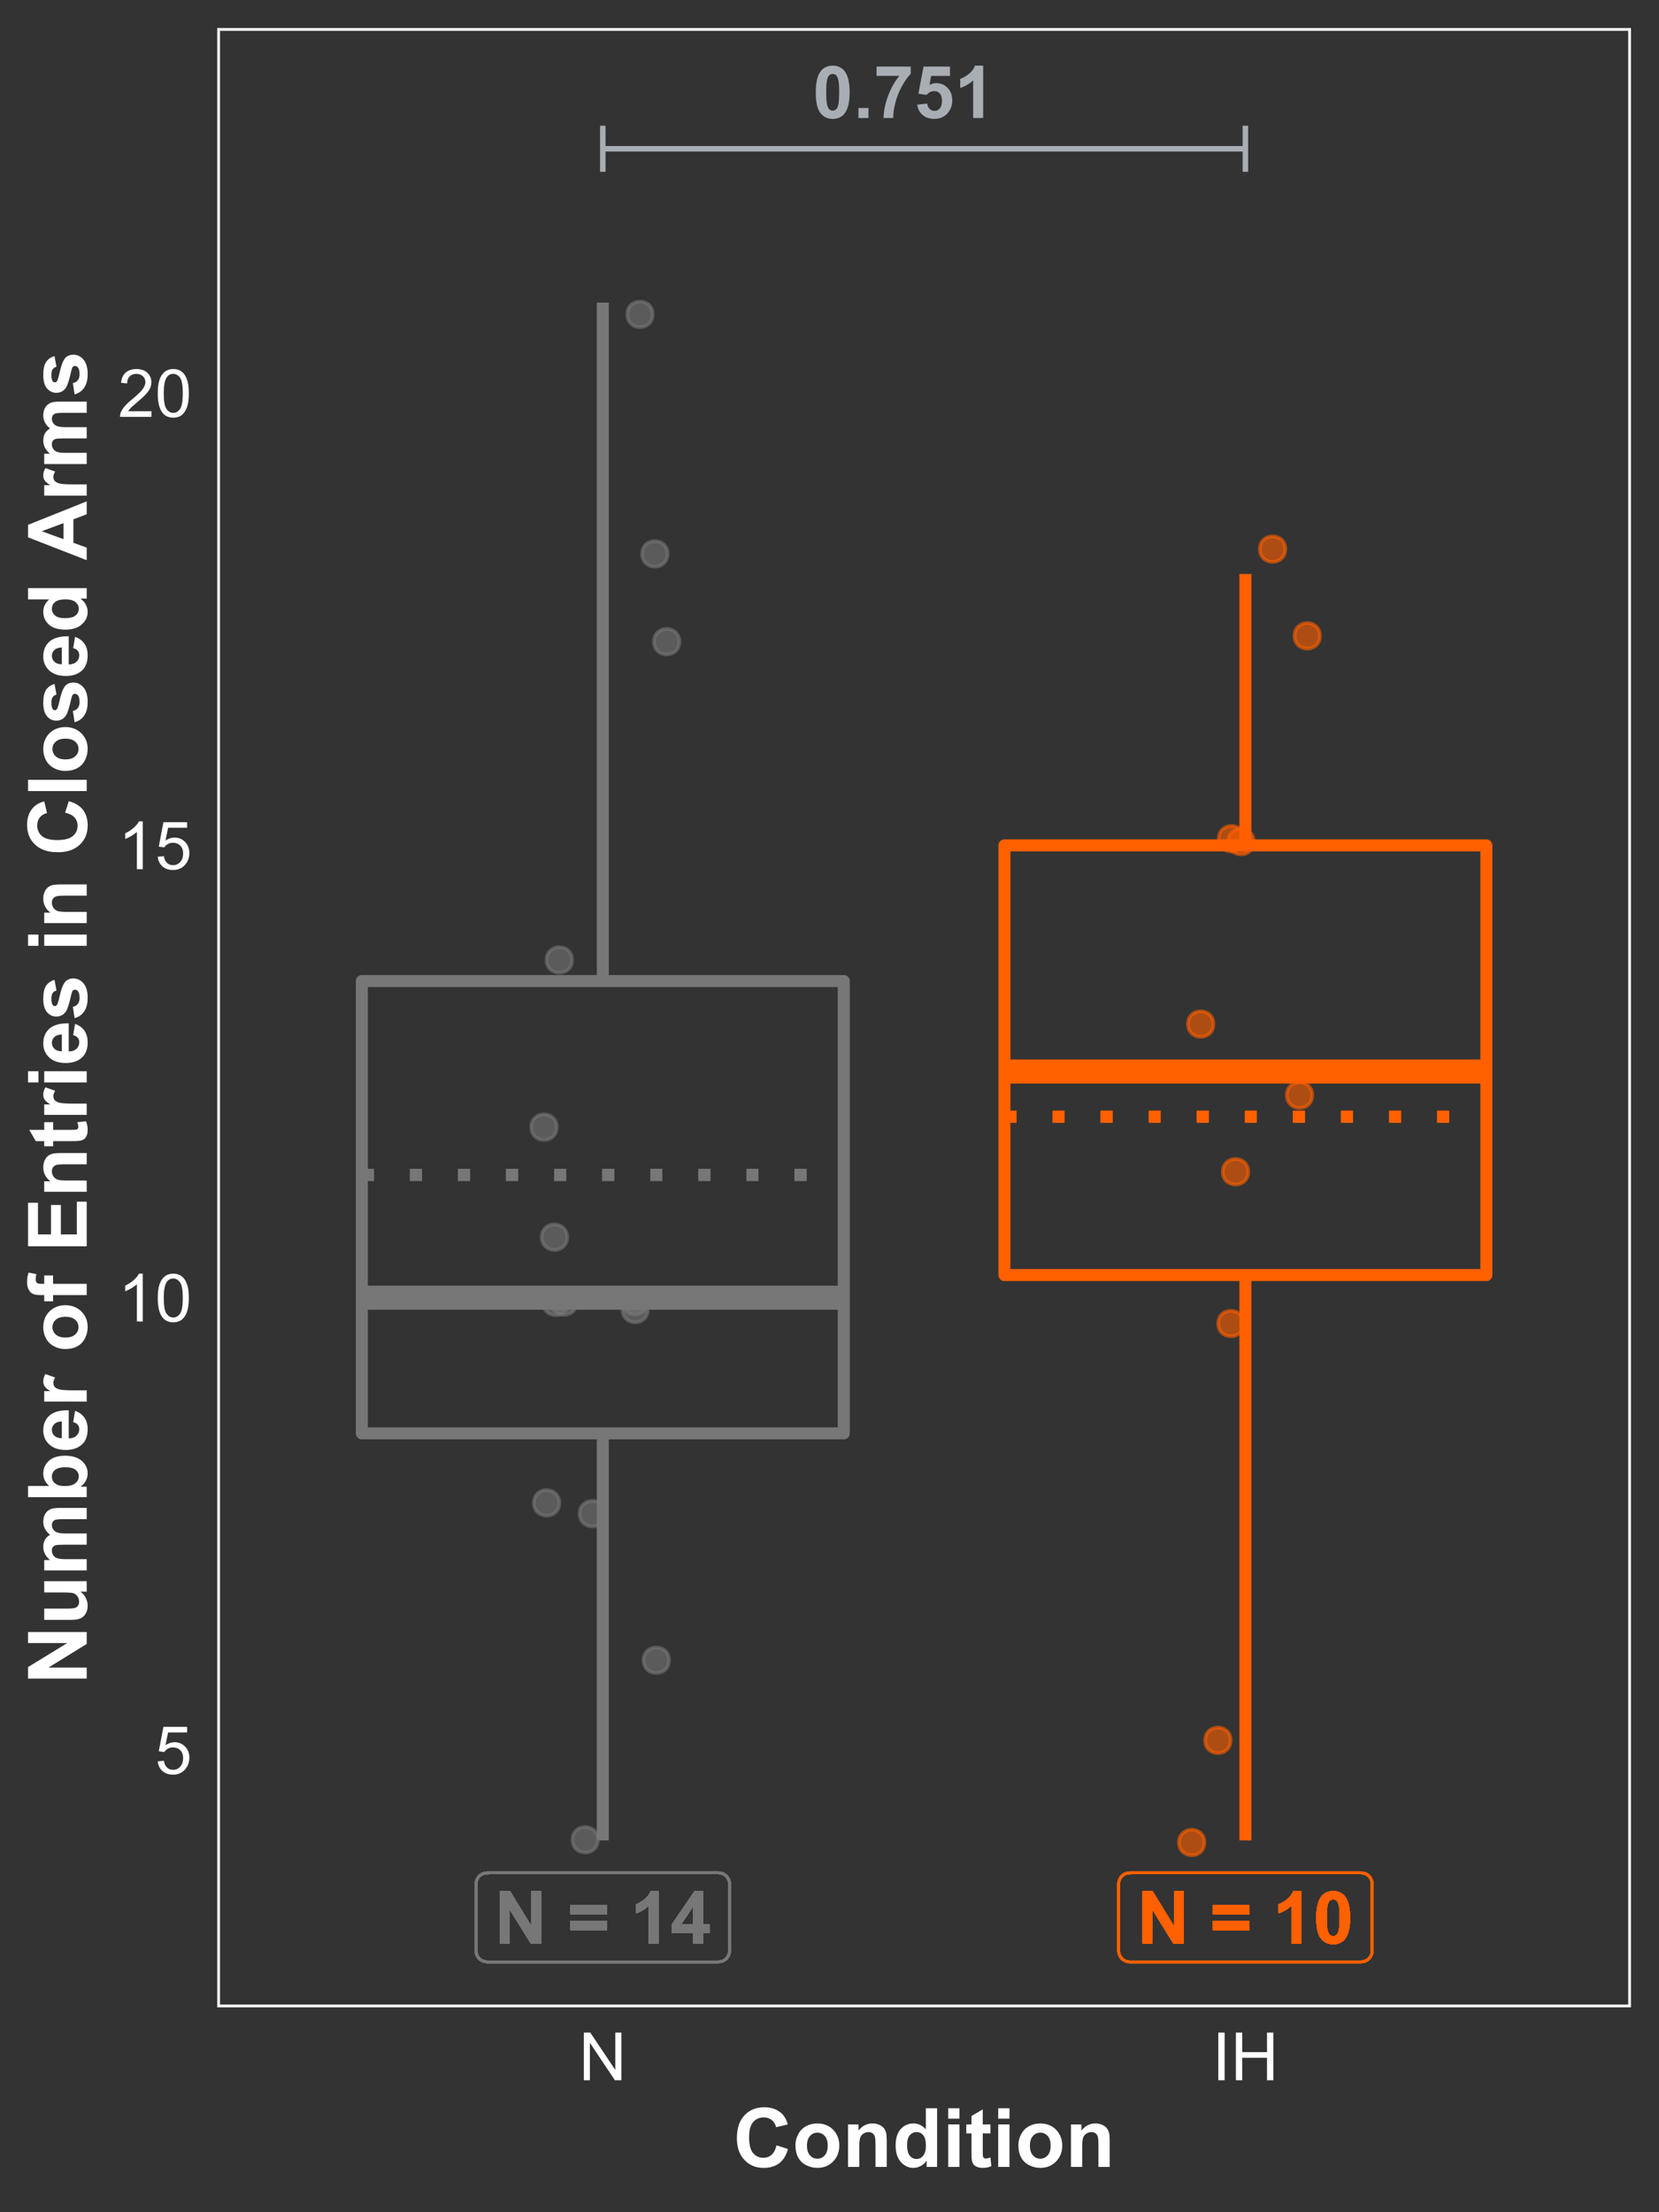 <?xml version="1.0" encoding="UTF-8"?>
<svg xmlns="http://www.w3.org/2000/svg" xmlns:xlink="http://www.w3.org/1999/xlink" width="324pt" height="432pt" viewBox="0 0 324 432" version="1.1">
<rect x="0" y="0" width="324" height="432" fill="#333333" stroke="none"/>
<defs>
<g>
<symbol overflow="visible" id="glyph0-0">
<path style="stroke:none;" d="M 1.777 0 L 1.777 -8.891 L 8.891 -8.891 L 8.891 0 Z M 2 -0.223 L 8.668 -0.223 L 8.668 -8.668 L 2 -8.668 Z M 2 -0.223 "/>
</symbol>
<symbol overflow="visible" id="glyph0-1">
<path style="stroke:none;" d="M 3.902 -10.227 C 4.887 -10.223 5.656 -9.871 6.219 -9.168 C 6.875 -8.332 7.207 -6.949 7.211 -5.023 C 7.207 -3.094 6.875 -1.711 6.211 -0.867 C 5.656 -0.176 4.887 0.168 3.902 0.172 C 2.91 0.168 2.109 -0.207 1.508 -0.969 C 0.898 -1.727 0.598 -3.086 0.598 -5.043 C 0.598 -6.957 0.93 -8.336 1.598 -9.184 C 2.148 -9.875 2.918 -10.223 3.902 -10.227 Z M 3.902 -8.605 C 3.668 -8.602 3.457 -8.527 3.27 -8.379 C 3.082 -8.23 2.938 -7.961 2.84 -7.57 C 2.703 -7.066 2.637 -6.215 2.641 -5.023 C 2.637 -3.824 2.695 -3.004 2.82 -2.559 C 2.938 -2.109 3.09 -1.812 3.273 -1.668 C 3.457 -1.516 3.668 -1.441 3.902 -1.445 C 4.137 -1.441 4.348 -1.516 4.535 -1.668 C 4.719 -1.816 4.859 -2.086 4.965 -2.48 C 5.098 -2.977 5.168 -3.824 5.168 -5.023 C 5.168 -6.215 5.105 -7.035 4.988 -7.484 C 4.863 -7.93 4.711 -8.23 4.531 -8.379 C 4.344 -8.527 4.137 -8.602 3.902 -8.605 Z M 3.902 -8.605 "/>
</symbol>
<symbol overflow="visible" id="glyph0-2">
<path style="stroke:none;" d="M 1.02 0 L 1.02 -1.953 L 2.973 -1.953 L 2.973 0 Z M 1.02 0 "/>
</symbol>
<symbol overflow="visible" id="glyph0-3">
<path style="stroke:none;" d="M 0.605 -8.23 L 0.605 -10.043 L 7.281 -10.043 L 7.281 -8.629 C 6.727 -8.086 6.164 -7.309 5.598 -6.293 C 5.027 -5.277 4.594 -4.199 4.297 -3.059 C 3.992 -1.918 3.848 -0.898 3.855 0 L 1.973 0 C 2 -1.406 2.289 -2.84 2.844 -4.305 C 3.391 -5.766 4.125 -7.074 5.043 -8.23 Z M 0.605 -8.23 "/>
</symbol>
<symbol overflow="visible" id="glyph0-4">
<path style="stroke:none;" d="M 0.633 -2.617 L 2.578 -2.82 C 2.633 -2.375 2.797 -2.027 3.07 -1.773 C 3.344 -1.516 3.656 -1.387 4.016 -1.391 C 4.418 -1.387 4.762 -1.555 5.047 -1.887 C 5.328 -2.215 5.473 -2.711 5.473 -3.383 C 5.473 -4.004 5.332 -4.473 5.051 -4.789 C 4.77 -5.098 4.406 -5.254 3.961 -5.258 C 3.398 -5.254 2.895 -5.008 2.453 -4.516 L 0.867 -4.746 L 1.867 -10.043 L 7.031 -10.043 L 7.031 -8.219 L 3.348 -8.219 L 3.043 -6.488 C 3.473 -6.703 3.918 -6.812 4.375 -6.816 C 5.238 -6.812 5.973 -6.5 6.578 -5.871 C 7.176 -5.238 7.477 -4.418 7.48 -3.418 C 7.477 -2.574 7.234 -1.828 6.754 -1.176 C 6.086 -0.277 5.168 0.168 3.996 0.172 C 3.055 0.168 2.285 -0.078 1.695 -0.582 C 1.098 -1.082 0.746 -1.762 0.633 -2.617 Z M 0.633 -2.617 "/>
</symbol>
<symbol overflow="visible" id="glyph0-5">
<path style="stroke:none;" d="M 5.598 0 L 3.648 0 L 3.648 -7.355 C 2.934 -6.684 2.094 -6.191 1.125 -5.875 L 1.125 -7.648 C 1.633 -7.812 2.184 -8.129 2.785 -8.594 C 3.379 -9.059 3.789 -9.602 4.016 -10.227 L 5.598 -10.227 Z M 5.598 0 "/>
</symbol>
<symbol overflow="visible" id="glyph0-6">
<path style="stroke:none;" d=""/>
</symbol>
<symbol overflow="visible" id="glyph0-7">
<path style="stroke:none;" d="M 1.055 0 L 1.055 -10.184 L 3.055 -10.184 L 7.223 -3.383 L 7.223 -10.184 L 9.133 -10.184 L 9.133 0 L 7.07 0 L 2.965 -6.641 L 2.965 0 Z M 1.055 0 "/>
</symbol>
<symbol overflow="visible" id="glyph0-8">
<path style="stroke:none;" d="M 0.59 -5.668 L 0.59 -7.461 L 7.711 -7.461 L 7.711 -5.668 Z M 0.59 -2.586 L 0.59 -4.383 L 7.711 -4.383 L 7.711 -2.586 Z M 0.59 -2.586 "/>
</symbol>
<symbol overflow="visible" id="glyph0-9">
<path style="stroke:none;" d="M 4.434 0 L 4.434 -2.051 L 0.266 -2.051 L 0.266 -3.758 L 4.684 -10.227 L 6.32 -10.227 L 6.32 -3.766 L 7.586 -3.766 L 7.586 -2.051 L 6.32 -2.051 L 6.32 0 Z M 4.434 -3.766 L 4.434 -7.246 L 2.09 -3.766 Z M 4.434 -3.766 "/>
</symbol>
<symbol overflow="visible" id="glyph1-0">
<path style="stroke:none;" d="M 1.625 0 L 1.625 -8.125 L 8.125 -8.125 L 8.125 0 Z M 1.828 -0.203 L 7.922 -0.203 L 7.922 -7.922 L 1.828 -7.922 Z M 1.828 -0.203 "/>
</symbol>
<symbol overflow="visible" id="glyph1-1">
<path style="stroke:none;" d="M 0.539 -2.438 L 1.738 -2.539 C 1.824 -1.953 2.031 -1.516 2.355 -1.223 C 2.68 -0.926 3.07 -0.777 3.531 -0.781 C 4.078 -0.777 4.543 -0.984 4.926 -1.402 C 5.305 -1.812 5.496 -2.363 5.496 -3.055 C 5.496 -3.703 5.312 -4.219 4.945 -4.594 C 4.578 -4.969 4.098 -5.156 3.512 -5.16 C 3.137 -5.156 2.805 -5.074 2.512 -4.91 C 2.215 -4.742 1.984 -4.523 1.816 -4.258 L 0.742 -4.398 L 1.645 -9.18 L 6.273 -9.18 L 6.273 -8.086 L 2.559 -8.086 L 2.055 -5.586 C 2.613 -5.973 3.199 -6.168 3.816 -6.172 C 4.625 -6.168 5.312 -5.887 5.871 -5.324 C 6.43 -4.758 6.707 -4.035 6.711 -3.156 C 6.707 -2.309 6.461 -1.582 5.973 -0.973 C 5.371 -0.219 4.559 0.156 3.531 0.16 C 2.68 0.156 1.988 -0.078 1.453 -0.551 C 0.918 -1.023 0.613 -1.652 0.539 -2.438 Z M 0.539 -2.438 "/>
</symbol>
<symbol overflow="visible" id="glyph1-2">
<path style="stroke:none;" d="M 4.844 0 L 3.699 0 L 3.699 -7.281 C 3.422 -7.016 3.062 -6.754 2.617 -6.492 C 2.168 -6.23 1.766 -6.031 1.414 -5.902 L 1.414 -7.008 C 2.051 -7.305 2.609 -7.668 3.09 -8.098 C 3.566 -8.527 3.906 -8.941 4.105 -9.344 L 4.844 -9.344 Z M 4.844 0 "/>
</symbol>
<symbol overflow="visible" id="glyph1-3">
<path style="stroke:none;" d="M 0.539 -4.59 C 0.539 -5.684 0.652 -6.57 0.879 -7.242 C 1.105 -7.914 1.441 -8.43 1.887 -8.797 C 2.332 -9.156 2.895 -9.34 3.574 -9.344 C 4.074 -9.34 4.512 -9.238 4.887 -9.043 C 5.262 -8.84 5.57 -8.551 5.82 -8.172 C 6.062 -7.793 6.258 -7.332 6.398 -6.789 C 6.539 -6.242 6.609 -5.508 6.609 -4.59 C 6.609 -3.496 6.496 -2.617 6.27 -1.945 C 6.043 -1.273 5.707 -0.754 5.262 -0.387 C 4.816 -0.023 4.254 0.156 3.574 0.16 C 2.676 0.156 1.969 -0.16 1.461 -0.805 C 0.844 -1.578 0.539 -2.84 0.539 -4.59 Z M 1.715 -4.59 C 1.711 -3.059 1.891 -2.043 2.25 -1.539 C 2.605 -1.031 3.047 -0.777 3.574 -0.781 C 4.098 -0.777 4.535 -1.031 4.895 -1.543 C 5.25 -2.047 5.43 -3.062 5.434 -4.59 C 5.43 -6.117 5.25 -7.137 4.895 -7.641 C 4.535 -8.145 4.094 -8.395 3.562 -8.398 C 3.035 -8.395 2.613 -8.172 2.305 -7.73 C 1.906 -7.16 1.711 -6.113 1.715 -4.59 Z M 1.715 -4.59 "/>
</symbol>
<symbol overflow="visible" id="glyph1-4">
<path style="stroke:none;" d="M 6.543 -1.098 L 6.543 0 L 0.395 0 C 0.383 -0.273 0.43 -0.535 0.527 -0.793 C 0.684 -1.207 0.934 -1.621 1.277 -2.031 C 1.621 -2.434 2.117 -2.902 2.773 -3.441 C 3.781 -4.266 4.465 -4.922 4.824 -5.41 C 5.176 -5.891 5.355 -6.352 5.359 -6.785 C 5.355 -7.238 5.191 -7.617 4.871 -7.93 C 4.543 -8.238 4.121 -8.395 3.605 -8.398 C 3.051 -8.395 2.613 -8.23 2.285 -7.902 C 1.953 -7.57 1.785 -7.113 1.785 -6.531 L 0.609 -6.652 C 0.688 -7.523 0.988 -8.191 1.516 -8.652 C 2.039 -9.109 2.746 -9.34 3.633 -9.344 C 4.523 -9.34 5.227 -9.094 5.75 -8.602 C 6.266 -8.105 6.527 -7.492 6.531 -6.762 C 6.527 -6.387 6.449 -6.02 6.301 -5.66 C 6.145 -5.301 5.895 -4.922 5.543 -4.523 C 5.191 -4.125 4.602 -3.578 3.781 -2.887 C 3.094 -2.309 2.656 -1.918 2.461 -1.715 C 2.266 -1.508 2.105 -1.301 1.98 -1.098 Z M 6.543 -1.098 "/>
</symbol>
<symbol overflow="visible" id="glyph1-5">
<path style="stroke:none;" d="M 0.992 0 L 0.992 -9.305 L 2.254 -9.305 L 7.141 -2 L 7.141 -9.305 L 8.32 -9.305 L 8.32 0 L 7.059 0 L 2.172 -7.312 L 2.172 0 Z M 0.992 0 "/>
</symbol>
<symbol overflow="visible" id="glyph1-6">
<path style="stroke:none;" d="M 1.211 0 L 1.211 -9.305 L 2.445 -9.305 L 2.445 0 Z M 1.211 0 "/>
</symbol>
<symbol overflow="visible" id="glyph1-7">
<path style="stroke:none;" d="M 1.039 0 L 1.039 -9.305 L 2.273 -9.305 L 2.273 -5.484 L 7.109 -5.484 L 7.109 -9.305 L 8.34 -9.305 L 8.34 0 L 7.109 0 L 7.109 -4.387 L 2.273 -4.387 L 2.273 0 Z M 1.039 0 "/>
</symbol>
<symbol overflow="visible" id="glyph2-0">
<path style="stroke:none;" d="M 2 0 L 2 -10 L 10 -10 L 10 0 Z M 2.25 -0.25 L 9.75 -0.25 L 9.75 -9.75 L 2.25 -9.75 Z M 2.25 -0.25 "/>
</symbol>
<symbol overflow="visible" id="glyph2-1">
<path style="stroke:none;" d="M 8.492 -4.211 L 10.734 -3.5 C 10.391 -2.246 9.816 -1.32 9.02 -0.715 C 8.215 -0.109 7.203 0.191 5.977 0.195 C 4.453 0.191 3.203 -0.324 2.227 -1.363 C 1.246 -2.398 0.754 -3.82 0.758 -5.625 C 0.754 -7.531 1.246 -9.012 2.234 -10.066 C 3.215 -11.121 4.512 -11.648 6.117 -11.648 C 7.516 -11.648 8.652 -11.234 9.531 -10.406 C 10.051 -9.914 10.441 -9.211 10.703 -8.297 L 8.414 -7.75 C 8.277 -8.34 7.992 -8.809 7.566 -9.156 C 7.133 -9.496 6.613 -9.668 6 -9.672 C 5.148 -9.668 4.457 -9.363 3.934 -8.758 C 3.402 -8.145 3.141 -7.156 3.141 -5.797 C 3.141 -4.344 3.398 -3.312 3.922 -2.703 C 4.438 -2.086 5.117 -1.781 5.953 -1.781 C 6.566 -1.781 7.094 -1.977 7.539 -2.367 C 7.98 -2.758 8.297 -3.371 8.492 -4.211 Z M 8.492 -4.211 "/>
</symbol>
<symbol overflow="visible" id="glyph2-2">
<path style="stroke:none;" d="M 0.641 -4.266 C 0.637 -4.992 0.816 -5.695 1.18 -6.383 C 1.535 -7.062 2.047 -7.586 2.707 -7.945 C 3.363 -8.305 4.098 -8.484 4.914 -8.484 C 6.168 -8.484 7.195 -8.074 8 -7.262 C 8.797 -6.441 9.199 -5.414 9.203 -4.172 C 9.199 -2.914 8.793 -1.871 7.988 -1.051 C 7.176 -0.223 6.156 0.188 4.93 0.188 C 4.164 0.188 3.441 0.016 2.754 -0.328 C 2.062 -0.672 1.535 -1.176 1.18 -1.84 C 0.816 -2.504 0.637 -3.312 0.641 -4.266 Z M 2.891 -4.148 C 2.887 -3.324 3.082 -2.691 3.477 -2.258 C 3.863 -1.816 4.348 -1.598 4.922 -1.602 C 5.492 -1.598 5.973 -1.816 6.363 -2.258 C 6.75 -2.691 6.941 -3.328 6.945 -4.164 C 6.941 -4.973 6.75 -5.598 6.363 -6.039 C 5.973 -6.473 5.492 -6.691 4.922 -6.695 C 4.348 -6.691 3.863 -6.473 3.477 -6.039 C 3.082 -5.598 2.887 -4.969 2.891 -4.148 Z M 2.891 -4.148 "/>
</symbol>
<symbol overflow="visible" id="glyph2-3">
<path style="stroke:none;" d="M 8.695 0 L 6.5 0 L 6.5 -4.234 C 6.496 -5.129 6.449 -5.707 6.359 -5.973 C 6.262 -6.23 6.109 -6.438 5.902 -6.586 C 5.688 -6.73 5.434 -6.801 5.141 -6.805 C 4.758 -6.801 4.418 -6.699 4.117 -6.492 C 3.812 -6.281 3.605 -6.004 3.496 -5.664 C 3.383 -5.316 3.328 -4.68 3.328 -3.758 L 3.328 0 L 1.133 0 L 1.133 -8.297 L 3.172 -8.297 L 3.172 -7.078 C 3.891 -8.016 4.805 -8.484 5.906 -8.484 C 6.391 -8.484 6.832 -8.395 7.234 -8.223 C 7.633 -8.043 7.938 -7.82 8.145 -7.555 C 8.348 -7.281 8.488 -6.977 8.574 -6.633 C 8.652 -6.289 8.695 -5.797 8.695 -5.156 Z M 8.695 0 "/>
</symbol>
<symbol overflow="visible" id="glyph2-4">
<path style="stroke:none;" d="M 8.758 0 L 6.719 0 L 6.719 -1.219 C 6.379 -0.742 5.98 -0.387 5.52 -0.16 C 5.059 0.074 4.594 0.188 4.125 0.188 C 3.172 0.188 2.355 -0.195 1.676 -0.965 C 0.996 -1.73 0.656 -2.801 0.656 -4.18 C 0.656 -5.582 0.984 -6.652 1.648 -7.387 C 2.305 -8.117 3.141 -8.484 4.156 -8.484 C 5.078 -8.484 5.883 -8.098 6.562 -7.328 L 6.562 -11.453 L 8.758 -11.453 Z M 2.898 -4.328 C 2.895 -3.441 3.016 -2.801 3.266 -2.406 C 3.617 -1.832 4.113 -1.547 4.75 -1.547 C 5.254 -1.547 5.684 -1.762 6.039 -2.191 C 6.391 -2.621 6.566 -3.262 6.57 -4.117 C 6.566 -5.066 6.395 -5.754 6.055 -6.176 C 5.707 -6.594 5.27 -6.801 4.734 -6.805 C 4.211 -6.801 3.773 -6.594 3.426 -6.184 C 3.07 -5.766 2.895 -5.148 2.898 -4.328 Z M 2.898 -4.328 "/>
</symbol>
<symbol overflow="visible" id="glyph2-5">
<path style="stroke:none;" d="M 1.148 -9.422 L 1.148 -11.453 L 3.344 -11.453 L 3.344 -9.422 Z M 1.148 0 L 1.148 -8.297 L 3.344 -8.297 L 3.344 0 Z M 1.148 0 "/>
</symbol>
<symbol overflow="visible" id="glyph2-6">
<path style="stroke:none;" d="M 4.953 -8.297 L 4.953 -6.547 L 3.453 -6.547 L 3.453 -3.203 C 3.449 -2.523 3.465 -2.129 3.496 -2.02 C 3.523 -1.906 3.59 -1.812 3.691 -1.742 C 3.793 -1.664 3.914 -1.629 4.062 -1.633 C 4.262 -1.629 4.559 -1.699 4.945 -1.844 L 5.133 -0.141 C 4.621 0.078 4.043 0.188 3.398 0.188 C 3 0.188 2.641 0.121 2.328 -0.012 C 2.008 -0.145 1.777 -0.316 1.629 -0.527 C 1.48 -0.738 1.375 -1.023 1.32 -1.383 C 1.27 -1.637 1.246 -2.152 1.25 -2.93 L 1.25 -6.547 L 0.242 -6.547 L 0.242 -8.297 L 1.25 -8.297 L 1.25 -9.945 L 3.453 -11.227 L 3.453 -8.297 Z M 4.953 -8.297 "/>
</symbol>
<symbol overflow="visible" id="glyph3-0">
<path style="stroke:none;" d="M 0 -2 L -10 -2 L -10 -10 L 0 -10 Z M -0.25 -2.25 L -0.25 -9.75 L -9.75 -9.75 L -9.75 -2.25 Z M -0.25 -2.25 "/>
</symbol>
<symbol overflow="visible" id="glyph3-1">
<path style="stroke:none;" d="M 0 -1.188 L -11.453 -1.188 L -11.453 -3.438 L -3.805 -8.125 L -11.453 -8.125 L -11.453 -10.273 L 0 -10.273 L 0 -7.953 L -7.469 -3.336 L 0 -3.336 Z M 0 -1.188 "/>
</symbol>
<symbol overflow="visible" id="glyph3-2">
<path style="stroke:none;" d="M 0 -6.609 L -1.242 -6.609 C -0.797 -6.305 -0.445 -5.906 -0.195 -5.418 C 0.062 -4.922 0.188 -4.402 0.188 -3.859 C 0.188 -3.301 0.066 -2.801 -0.18 -2.359 C -0.422 -1.914 -0.766 -1.594 -1.211 -1.398 C -1.652 -1.199 -2.266 -1.102 -3.047 -1.102 L -8.297 -1.102 L -8.297 -3.297 L -4.484 -3.297 C -3.312 -3.293 -2.598 -3.332 -2.34 -3.418 C -2.074 -3.496 -1.867 -3.645 -1.715 -3.859 C -1.559 -4.07 -1.48 -4.34 -1.484 -4.672 C -1.48 -5.043 -1.586 -5.379 -1.793 -5.68 C -1.996 -5.973 -2.25 -6.176 -2.559 -6.289 C -2.859 -6.395 -3.605 -6.449 -4.797 -6.453 L -8.297 -6.453 L -8.297 -8.648 L 0 -8.648 Z M 0 -6.609 "/>
</symbol>
<symbol overflow="visible" id="glyph3-3">
<path style="stroke:none;" d="M -8.297 -0.984 L -8.297 -3.008 L -7.164 -3.008 C -8.043 -3.727 -8.484 -4.59 -8.484 -5.594 C -8.484 -6.121 -8.375 -6.582 -8.156 -6.977 C -7.938 -7.363 -7.605 -7.684 -7.164 -7.938 C -7.605 -8.301 -7.938 -8.695 -8.156 -9.117 C -8.375 -9.539 -8.484 -9.988 -8.484 -10.469 C -8.484 -11.074 -8.359 -11.59 -8.113 -12.016 C -7.863 -12.434 -7.5 -12.75 -7.023 -12.961 C -6.668 -13.109 -6.094 -13.184 -5.305 -13.188 L 0 -13.188 L 0 -10.992 L -4.742 -10.992 C -5.562 -10.992 -6.094 -10.914 -6.336 -10.766 C -6.645 -10.559 -6.801 -10.246 -6.805 -9.828 C -6.801 -9.516 -6.707 -9.227 -6.523 -8.961 C -6.332 -8.688 -6.059 -8.492 -5.699 -8.375 C -5.336 -8.25 -4.766 -8.191 -3.984 -8.195 L 0 -8.195 L 0 -6 L -4.547 -6 C -5.352 -6 -5.871 -5.961 -6.109 -5.883 C -6.34 -5.805 -6.516 -5.684 -6.633 -5.52 C -6.746 -5.355 -6.801 -5.133 -6.805 -4.852 C -6.801 -4.512 -6.711 -4.207 -6.531 -3.938 C -6.348 -3.664 -6.086 -3.469 -5.742 -3.355 C -5.398 -3.234 -4.828 -3.176 -4.031 -3.18 L 0 -3.18 L 0 -0.984 Z M -8.297 -0.984 "/>
</symbol>
<symbol overflow="visible" id="glyph3-4">
<path style="stroke:none;" d="M 0 -1.055 L -11.453 -1.055 L -11.453 -3.25 L -7.328 -3.25 C -8.098 -3.926 -8.484 -4.727 -8.484 -5.656 C -8.484 -6.664 -8.117 -7.5 -7.387 -8.164 C -6.652 -8.82 -5.602 -9.152 -4.234 -9.156 C -2.816 -9.152 -1.727 -8.816 -0.961 -8.145 C -0.195 -7.469 0.188 -6.648 0.188 -5.688 C 0.188 -5.211 0.07 -4.742 -0.168 -4.285 C -0.402 -3.82 -0.754 -3.426 -1.219 -3.094 L 0 -3.094 Z M -4.328 -3.234 C -3.465 -3.234 -2.828 -3.367 -2.422 -3.641 C -1.836 -4.016 -1.547 -4.523 -1.547 -5.156 C -1.547 -5.641 -1.754 -6.051 -2.168 -6.395 C -2.582 -6.73 -3.234 -6.902 -4.125 -6.906 C -5.07 -6.902 -5.754 -6.73 -6.176 -6.391 C -6.594 -6.043 -6.801 -5.602 -6.805 -5.07 C -6.801 -4.539 -6.598 -4.102 -6.191 -3.758 C -5.781 -3.406 -5.16 -3.234 -4.328 -3.234 Z M -4.328 -3.234 "/>
</symbol>
<symbol overflow="visible" id="glyph3-5">
<path style="stroke:none;" d="M -2.641 -5.953 L -2.273 -8.141 C -1.469 -7.855 -0.855 -7.414 -0.441 -6.809 C -0.02 -6.199 0.188 -5.438 0.188 -4.531 C 0.188 -3.086 -0.281 -2.02 -1.227 -1.328 C -1.977 -0.777 -2.93 -0.504 -4.086 -0.508 C -5.457 -0.504 -6.535 -0.863 -7.316 -1.586 C -8.094 -2.301 -8.484 -3.211 -8.484 -4.312 C -8.484 -5.547 -8.074 -6.52 -7.262 -7.234 C -6.441 -7.945 -5.195 -8.285 -3.516 -8.258 L -3.516 -2.758 C -2.863 -2.77 -2.355 -2.945 -1.996 -3.289 C -1.633 -3.625 -1.453 -4.047 -1.453 -4.555 C -1.453 -4.895 -1.547 -5.184 -1.734 -5.422 C -1.922 -5.652 -2.223 -5.832 -2.641 -5.953 Z M -4.859 -6.078 C -5.492 -6.059 -5.977 -5.895 -6.309 -5.586 C -6.637 -5.27 -6.801 -4.891 -6.805 -4.445 C -6.801 -3.965 -6.629 -3.57 -6.281 -3.258 C -5.93 -2.945 -5.453 -2.789 -4.859 -2.797 Z M -4.859 -6.078 "/>
</symbol>
<symbol overflow="visible" id="glyph3-6">
<path style="stroke:none;" d="M 0 -3.25 L 0 -1.055 L -8.297 -1.055 L -8.297 -3.094 L -7.117 -3.094 C -7.672 -3.441 -8.039 -3.754 -8.219 -4.035 C -8.395 -4.312 -8.484 -4.629 -8.484 -4.984 C -8.484 -5.48 -8.344 -5.961 -8.07 -6.43 L -6.156 -5.75 C -6.395 -5.375 -6.516 -5.031 -6.516 -4.719 C -6.516 -4.406 -6.43 -4.148 -6.262 -3.938 C -6.09 -3.723 -5.785 -3.555 -5.344 -3.434 C -4.898 -3.309 -3.969 -3.246 -2.562 -3.25 Z M 0 -3.25 "/>
</symbol>
<symbol overflow="visible" id="glyph3-7">
<path style="stroke:none;" d="M -4.266 -0.641 C -4.992 -0.637 -5.695 -0.816 -6.383 -1.18 C -7.062 -1.535 -7.586 -2.047 -7.945 -2.707 C -8.305 -3.363 -8.484 -4.098 -8.484 -4.914 C -8.484 -6.168 -8.074 -7.195 -7.262 -8 C -6.441 -8.797 -5.414 -9.199 -4.172 -9.203 C -2.914 -9.199 -1.871 -8.793 -1.051 -7.988 C -0.223 -7.176 0.188 -6.156 0.188 -4.93 C 0.188 -4.164 0.016 -3.441 -0.328 -2.754 C -0.672 -2.062 -1.176 -1.535 -1.84 -1.18 C -2.504 -0.816 -3.312 -0.637 -4.266 -0.641 Z M -4.148 -2.891 C -3.324 -2.887 -2.691 -3.082 -2.258 -3.477 C -1.816 -3.863 -1.598 -4.348 -1.602 -4.922 C -1.598 -5.492 -1.816 -5.973 -2.258 -6.363 C -2.691 -6.75 -3.328 -6.941 -4.164 -6.945 C -4.973 -6.941 -5.598 -6.75 -6.039 -6.363 C -6.473 -5.973 -6.691 -5.492 -6.695 -4.922 C -6.691 -4.348 -6.473 -3.863 -6.039 -3.477 C -5.598 -3.082 -4.969 -2.887 -4.148 -2.891 Z M -4.148 -2.891 "/>
</symbol>
<symbol overflow="visible" id="glyph3-8">
<path style="stroke:none;" d="M -8.297 -0.188 L -8.297 -1.406 L -8.922 -1.406 C -9.617 -1.406 -10.137 -1.48 -10.484 -1.629 C -10.824 -1.777 -11.105 -2.051 -11.324 -2.449 C -11.539 -2.848 -11.648 -3.352 -11.648 -3.961 C -11.648 -4.586 -11.555 -5.195 -11.367 -5.797 L -9.836 -5.5 C -9.918 -5.148 -9.961 -4.812 -9.961 -4.492 C -9.961 -4.172 -9.887 -3.945 -9.738 -3.809 C -9.59 -3.668 -9.305 -3.598 -8.883 -3.602 L -8.297 -3.602 L -8.297 -5.242 L -6.57 -5.242 L -6.57 -3.602 L 0 -3.602 L 0 -1.406 L -6.57 -1.406 L -6.57 -0.188 Z M -8.297 -0.188 "/>
</symbol>
<symbol overflow="visible" id="glyph3-9">
<path style="stroke:none;" d="M 0 -1.164 L -11.453 -1.164 L -11.453 -9.656 L -9.516 -9.656 L -9.516 -3.477 L -6.977 -3.477 L -6.977 -9.227 L -5.047 -9.227 L -5.047 -3.477 L -1.93 -3.477 L -1.93 -9.875 L 0 -9.875 Z M 0 -1.164 "/>
</symbol>
<symbol overflow="visible" id="glyph3-10">
<path style="stroke:none;" d="M 0 -8.695 L 0 -6.5 L -4.234 -6.5 C -5.129 -6.496 -5.707 -6.449 -5.973 -6.359 C -6.23 -6.262 -6.438 -6.109 -6.586 -5.902 C -6.73 -5.688 -6.801 -5.434 -6.805 -5.141 C -6.801 -4.758 -6.699 -4.418 -6.492 -4.117 C -6.281 -3.812 -6.004 -3.605 -5.664 -3.496 C -5.316 -3.383 -4.68 -3.328 -3.758 -3.328 L 0 -3.328 L 0 -1.133 L -8.297 -1.133 L -8.297 -3.172 L -7.078 -3.172 C -8.016 -3.891 -8.484 -4.805 -8.484 -5.906 C -8.484 -6.391 -8.395 -6.832 -8.223 -7.234 C -8.043 -7.633 -7.82 -7.938 -7.555 -8.145 C -7.281 -8.348 -6.977 -8.488 -6.633 -8.574 C -6.289 -8.652 -5.797 -8.695 -5.156 -8.695 Z M 0 -8.695 "/>
</symbol>
<symbol overflow="visible" id="glyph3-11">
<path style="stroke:none;" d="M -8.297 -4.953 L -6.547 -4.953 L -6.547 -3.453 L -3.203 -3.453 C -2.523 -3.449 -2.129 -3.465 -2.02 -3.496 C -1.906 -3.523 -1.812 -3.59 -1.742 -3.691 C -1.664 -3.793 -1.629 -3.914 -1.633 -4.062 C -1.629 -4.262 -1.699 -4.559 -1.844 -4.945 L -0.141 -5.133 C 0.078 -4.621 0.188 -4.043 0.188 -3.398 C 0.188 -3 0.121 -2.641 -0.012 -2.328 C -0.145 -2.008 -0.316 -1.777 -0.527 -1.629 C -0.738 -1.48 -1.023 -1.375 -1.383 -1.32 C -1.637 -1.27 -2.152 -1.246 -2.93 -1.25 L -6.547 -1.25 L -6.547 -0.242 L -8.297 -0.242 L -8.297 -1.25 L -9.945 -1.25 L -11.227 -3.453 L -8.297 -3.453 Z M -8.297 -4.953 "/>
</symbol>
<symbol overflow="visible" id="glyph3-12">
<path style="stroke:none;" d="M -9.422 -1.148 L -11.453 -1.148 L -11.453 -3.344 L -9.422 -3.344 Z M 0 -1.148 L -8.297 -1.148 L -8.297 -3.344 L 0 -3.344 Z M 0 -1.148 "/>
</symbol>
<symbol overflow="visible" id="glyph3-13">
<path style="stroke:none;" d="M -2.367 -0.375 L -2.703 -2.578 C -2.273 -2.672 -1.949 -2.859 -1.73 -3.148 C -1.504 -3.43 -1.395 -3.832 -1.398 -4.352 C -1.395 -4.918 -1.5 -5.344 -1.711 -5.633 C -1.855 -5.82 -2.051 -5.918 -2.297 -5.922 C -2.461 -5.918 -2.598 -5.867 -2.711 -5.766 C -2.812 -5.656 -2.91 -5.41 -3 -5.031 C -3.391 -3.258 -3.746 -2.137 -4.07 -1.664 C -4.516 -1.008 -5.137 -0.68 -5.938 -0.68 C -6.652 -0.68 -7.258 -0.961 -7.75 -1.531 C -8.238 -2.094 -8.484 -2.977 -8.484 -4.172 C -8.484 -5.305 -8.297 -6.148 -7.93 -6.703 C -7.555 -7.254 -7.008 -7.633 -6.289 -7.844 L -5.906 -5.773 C -6.227 -5.68 -6.473 -5.512 -6.648 -5.27 C -6.816 -5.02 -6.902 -4.668 -6.906 -4.211 C -6.902 -3.629 -6.82 -3.215 -6.664 -2.969 C -6.547 -2.801 -6.398 -2.719 -6.219 -2.719 C -6.059 -2.719 -5.926 -2.789 -5.82 -2.938 C -5.672 -3.133 -5.469 -3.816 -5.203 -4.988 C -4.938 -6.152 -4.609 -6.969 -4.227 -7.438 C -3.832 -7.891 -3.289 -8.121 -2.594 -8.125 C -1.832 -8.121 -1.18 -7.805 -0.633 -7.172 C -0.086 -6.535 0.188 -5.594 0.188 -4.352 C 0.188 -3.219 -0.039 -2.324 -0.5 -1.668 C -0.953 -1.008 -1.578 -0.578 -2.367 -0.375 Z M -2.367 -0.375 "/>
</symbol>
<symbol overflow="visible" id="glyph3-14">
<path style="stroke:none;" d="M -4.211 -8.492 L -3.5 -10.734 C -2.246 -10.391 -1.32 -9.816 -0.715 -9.02 C -0.109 -8.215 0.191 -7.203 0.195 -5.977 C 0.191 -4.453 -0.324 -3.203 -1.363 -2.227 C -2.398 -1.246 -3.82 -0.754 -5.625 -0.758 C -7.531 -0.754 -9.012 -1.246 -10.066 -2.234 C -11.121 -3.215 -11.648 -4.512 -11.648 -6.117 C -11.648 -7.516 -11.234 -8.652 -10.406 -9.531 C -9.914 -10.051 -9.211 -10.441 -8.297 -10.703 L -7.75 -8.414 C -8.34 -8.277 -8.809 -7.992 -9.156 -7.566 C -9.496 -7.133 -9.668 -6.613 -9.672 -6 C -9.668 -5.148 -9.363 -4.457 -8.758 -3.934 C -8.145 -3.402 -7.156 -3.141 -5.797 -3.141 C -4.344 -3.141 -3.312 -3.398 -2.703 -3.922 C -2.086 -4.438 -1.781 -5.117 -1.781 -5.953 C -1.781 -6.566 -1.977 -7.094 -2.367 -7.539 C -2.758 -7.98 -3.371 -8.297 -4.211 -8.492 Z M -4.211 -8.492 "/>
</symbol>
<symbol overflow="visible" id="glyph3-15">
<path style="stroke:none;" d="M 0 -1.148 L -11.453 -1.148 L -11.453 -3.344 L 0 -3.344 Z M 0 -1.148 "/>
</symbol>
<symbol overflow="visible" id="glyph3-16">
<path style="stroke:none;" d="M 0 -8.758 L 0 -6.719 L -1.219 -6.719 C -0.742 -6.379 -0.387 -5.98 -0.16 -5.52 C 0.074 -5.059 0.188 -4.594 0.188 -4.125 C 0.188 -3.172 -0.195 -2.355 -0.965 -1.676 C -1.73 -0.996 -2.801 -0.656 -4.18 -0.656 C -5.582 -0.656 -6.652 -0.984 -7.387 -1.648 C -8.117 -2.305 -8.484 -3.141 -8.484 -4.156 C -8.484 -5.078 -8.098 -5.883 -7.328 -6.562 L -11.453 -6.562 L -11.453 -8.758 Z M -4.328 -2.898 C -3.441 -2.895 -2.801 -3.016 -2.406 -3.266 C -1.832 -3.617 -1.547 -4.113 -1.547 -4.75 C -1.547 -5.254 -1.762 -5.684 -2.191 -6.039 C -2.621 -6.391 -3.262 -6.566 -4.117 -6.57 C -5.066 -6.566 -5.754 -6.395 -6.176 -6.055 C -6.594 -5.707 -6.801 -5.27 -6.805 -4.734 C -6.801 -4.211 -6.594 -3.773 -6.184 -3.426 C -5.766 -3.07 -5.148 -2.895 -4.328 -2.898 Z M -4.328 -2.898 "/>
</symbol>
<symbol overflow="visible" id="glyph3-17">
<path style="stroke:none;" d="M 0 -11.492 L 0 -8.977 L -2.602 -7.977 L -2.602 -3.398 L 0 -2.453 L 0 0 L -11.453 -4.461 L -11.453 -6.906 Z M -4.531 -7.234 L -8.781 -5.656 L -4.531 -4.109 Z M -4.531 -7.234 "/>
</symbol>
</g>
<clipPath id="clip1">
  <path d="M 42.43 5.48 L 318.52 5.48 L 318.52 391.988 L 42.43 391.988 Z M 42.43 5.48 "/>
</clipPath>
</defs>
<g id="surface6492">
<path style="fill:none;stroke-width:2.347;stroke-linecap:butt;stroke-linejoin:round;stroke:rgb(46.667%,46.667%,46.667%);stroke-opacity:1;stroke-miterlimit:10;" d="M 117.727 191.578 L 117.727 59.086 "/>
<path style="fill:none;stroke-width:2.347;stroke-linecap:butt;stroke-linejoin:round;stroke:rgb(46.667%,46.667%,46.667%);stroke-opacity:1;stroke-miterlimit:10;" d="M 117.727 279.906 L 117.727 359.402 "/>
<path style="fill:none;stroke-width:2.347;stroke-linecap:round;stroke-linejoin:round;stroke:rgb(46.667%,46.667%,46.667%);stroke-opacity:1;stroke-miterlimit:10;" d="M 70.668 191.578 L 70.668 279.906 L 164.789 279.906 L 164.789 191.578 Z M 70.668 191.578 "/>
<path style="fill:none;stroke-width:4.695;stroke-linecap:butt;stroke-linejoin:round;stroke:rgb(46.667%,46.667%,46.667%);stroke-opacity:1;stroke-miterlimit:10;" d="M 70.668 253.41 L 164.789 253.41 "/>
<path style="fill:none;stroke-width:2.347;stroke-linecap:butt;stroke-linejoin:round;stroke:rgb(100%,37.647%,0%);stroke-opacity:1;stroke-miterlimit:10;" d="M 243.223 165.082 L 243.223 112.082 "/>
<path style="fill:none;stroke-width:2.347;stroke-linecap:butt;stroke-linejoin:round;stroke:rgb(100%,37.647%,0%);stroke-opacity:1;stroke-miterlimit:10;" d="M 243.223 248.992 L 243.223 359.402 "/>
<path style="fill:none;stroke-width:2.347;stroke-linecap:round;stroke-linejoin:round;stroke:rgb(100%,37.647%,0%);stroke-opacity:1;stroke-miterlimit:10;" d="M 196.164 165.082 L 196.164 248.992 L 290.285 248.992 L 290.285 165.082 Z M 196.164 165.082 "/>
<path style="fill:none;stroke-width:4.695;stroke-linecap:butt;stroke-linejoin:round;stroke:rgb(100%,37.647%,0%);stroke-opacity:1;stroke-miterlimit:10;" d="M 196.164 209.246 L 290.285 209.246 "/>
<path style="fill:none;stroke-width:2.347;stroke-linecap:butt;stroke-linejoin:round;stroke:rgb(46.667%,46.667%,46.667%);stroke-opacity:1;stroke-dasharray:2.347,7.042;stroke-miterlimit:10;" d="M 70.668 229.434 L 164.789 229.434 "/>
<path style="fill:none;stroke-width:2.347;stroke-linecap:butt;stroke-linejoin:round;stroke:rgb(46.667%,46.667%,46.667%);stroke-opacity:1;stroke-dasharray:2.347,7.042;stroke-miterlimit:10;" d="M 117.727 229.434 L 117.727 229.434 "/>
<path style="fill:none;stroke-width:2.347;stroke-linecap:butt;stroke-linejoin:round;stroke:rgb(46.667%,46.667%,46.667%);stroke-opacity:1;stroke-dasharray:2.347,7.042;stroke-miterlimit:10;" d="M 70.668 229.434 L 164.789 229.434 "/>
<path style="fill:none;stroke-width:2.347;stroke-linecap:butt;stroke-linejoin:round;stroke:rgb(100%,37.647%,0%);stroke-opacity:1;stroke-dasharray:2.347,7.042;stroke-miterlimit:10;" d="M 196.164 218.078 L 290.285 218.078 "/>
<path style="fill:none;stroke-width:2.347;stroke-linecap:butt;stroke-linejoin:round;stroke:rgb(100%,37.647%,0%);stroke-opacity:1;stroke-dasharray:2.347,7.042;stroke-miterlimit:10;" d="M 243.223 218.078 L 243.223 218.078 "/>
<path style="fill:none;stroke-width:2.347;stroke-linecap:butt;stroke-linejoin:round;stroke:rgb(100%,37.647%,0%);stroke-opacity:1;stroke-dasharray:2.347,7.042;stroke-miterlimit:10;" d="M 196.164 218.078 L 290.285 218.078 "/>
<path style="fill-rule:nonzero;fill:rgb(46.667%,46.667%,46.667%);fill-opacity:0.6;stroke-width:0.709;stroke-linecap:round;stroke-linejoin:round;stroke:rgb(46.667%,46.667%,46.667%);stroke-opacity:0.6;stroke-miterlimit:10;" d="M 126.496 254.195 C 126.496 257.516 121.52 257.516 121.52 254.195 C 121.52 250.879 126.496 250.879 126.496 254.195 "/>
<path style="fill-rule:nonzero;fill:rgb(46.667%,46.667%,46.667%);fill-opacity:0.6;stroke-width:0.709;stroke-linecap:round;stroke-linejoin:round;stroke:rgb(46.667%,46.667%,46.667%);stroke-opacity:0.6;stroke-miterlimit:10;" d="M 108.73 220.102 C 108.73 223.418 103.754 223.418 103.754 220.102 C 103.754 216.785 108.73 216.785 108.73 220.102 "/>
<path style="fill-rule:nonzero;fill:rgb(46.667%,46.667%,46.667%);fill-opacity:0.6;stroke-width:0.709;stroke-linecap:round;stroke-linejoin:round;stroke:rgb(46.667%,46.667%,46.667%);stroke-opacity:0.6;stroke-miterlimit:10;" d="M 130.66 324.215 C 130.66 327.531 125.684 327.531 125.684 324.215 C 125.684 320.895 130.66 320.895 130.66 324.215 "/>
<path style="fill-rule:nonzero;fill:rgb(46.667%,46.667%,46.667%);fill-opacity:0.6;stroke-width:0.709;stroke-linecap:round;stroke-linejoin:round;stroke:rgb(46.667%,46.667%,46.667%);stroke-opacity:0.6;stroke-miterlimit:10;" d="M 132.691 125.309 C 132.691 128.625 127.715 128.625 127.715 125.309 C 127.715 121.988 132.691 121.988 132.691 125.309 "/>
<path style="fill-rule:nonzero;fill:rgb(46.667%,46.667%,46.667%);fill-opacity:0.6;stroke-width:0.709;stroke-linecap:round;stroke-linejoin:round;stroke:rgb(46.667%,46.667%,46.667%);stroke-opacity:0.6;stroke-miterlimit:10;" d="M 111.715 187.461 C 111.715 190.777 106.738 190.777 106.738 187.461 C 106.738 184.141 111.715 184.141 111.715 187.461 "/>
<path style="fill-rule:nonzero;fill:rgb(46.667%,46.667%,46.667%);fill-opacity:0.6;stroke-width:0.709;stroke-linecap:round;stroke-linejoin:round;stroke:rgb(46.667%,46.667%,46.667%);stroke-opacity:0.6;stroke-miterlimit:10;" d="M 111.012 254.32 C 111.012 257.641 106.035 257.641 106.035 254.32 C 106.035 251.004 111.012 251.004 111.012 254.32 "/>
<path style="fill-rule:nonzero;fill:rgb(46.667%,46.667%,46.667%);fill-opacity:0.6;stroke-width:0.709;stroke-linecap:round;stroke-linejoin:round;stroke:rgb(46.667%,46.667%,46.667%);stroke-opacity:0.6;stroke-miterlimit:10;" d="M 112.645 254.266 C 112.645 257.586 107.668 257.586 107.668 254.266 C 107.668 250.949 112.645 250.949 112.645 254.266 "/>
<path style="fill-rule:nonzero;fill:rgb(46.667%,46.667%,46.667%);fill-opacity:0.6;stroke-width:0.709;stroke-linecap:round;stroke-linejoin:round;stroke:rgb(46.667%,46.667%,46.667%);stroke-opacity:0.6;stroke-miterlimit:10;" d="M 116.777 359.273 C 116.777 362.59 111.801 362.59 111.801 359.273 C 111.801 355.957 116.777 355.957 116.777 359.273 "/>
<path style="fill-rule:nonzero;fill:rgb(46.667%,46.667%,46.667%);fill-opacity:0.6;stroke-width:0.709;stroke-linecap:round;stroke-linejoin:round;stroke:rgb(46.667%,46.667%,46.667%);stroke-opacity:0.6;stroke-miterlimit:10;" d="M 110.773 241.598 C 110.773 244.914 105.797 244.914 105.797 241.598 C 105.797 238.281 110.773 238.281 110.773 241.598 "/>
<path style="fill-rule:nonzero;fill:rgb(46.667%,46.667%,46.667%);fill-opacity:0.6;stroke-width:0.709;stroke-linecap:round;stroke-linejoin:round;stroke:rgb(46.667%,46.667%,46.667%);stroke-opacity:0.6;stroke-miterlimit:10;" d="M 127.477 61.387 C 127.477 64.703 122.5 64.703 122.5 61.387 C 122.5 58.066 127.477 58.066 127.477 61.387 "/>
<path style="fill-rule:nonzero;fill:rgb(46.667%,46.667%,46.667%);fill-opacity:0.6;stroke-width:0.709;stroke-linecap:round;stroke-linejoin:round;stroke:rgb(46.667%,46.667%,46.667%);stroke-opacity:0.6;stroke-miterlimit:10;" d="M 118.18 295.586 C 118.18 298.906 113.203 298.906 113.203 295.586 C 113.203 292.27 118.18 292.27 118.18 295.586 "/>
<path style="fill-rule:nonzero;fill:rgb(46.667%,46.667%,46.667%);fill-opacity:0.6;stroke-width:0.709;stroke-linecap:round;stroke-linejoin:round;stroke:rgb(46.667%,46.667%,46.667%);stroke-opacity:0.6;stroke-miterlimit:10;" d="M 130.379 108.164 C 130.379 111.48 125.402 111.48 125.402 108.164 C 125.402 104.844 130.379 104.844 130.379 108.164 "/>
<path style="fill-rule:nonzero;fill:rgb(46.667%,46.667%,46.667%);fill-opacity:0.6;stroke-width:0.709;stroke-linecap:round;stroke-linejoin:round;stroke:rgb(46.667%,46.667%,46.667%);stroke-opacity:0.6;stroke-miterlimit:10;" d="M 109.238 293.48 C 109.238 296.797 104.262 296.797 104.262 293.48 C 104.262 290.164 109.238 290.164 109.238 293.48 "/>
<path style="fill-rule:nonzero;fill:rgb(46.667%,46.667%,46.667%);fill-opacity:0.6;stroke-width:0.709;stroke-linecap:round;stroke-linejoin:round;stroke:rgb(46.667%,46.667%,46.667%);stroke-opacity:0.6;stroke-miterlimit:10;" d="M 126.531 255.719 C 126.531 259.039 121.555 259.039 121.555 255.719 C 121.555 252.402 126.531 252.402 126.531 255.719 "/>
<path style="fill-rule:nonzero;fill:rgb(100%,37.647%,0%);fill-opacity:0.6;stroke-width:0.709;stroke-linecap:round;stroke-linejoin:round;stroke:rgb(100%,37.647%,0%);stroke-opacity:0.6;stroke-miterlimit:10;" d="M 257.789 124.168 C 257.789 127.484 252.812 127.484 252.812 124.168 C 252.812 120.852 257.789 120.852 257.789 124.168 "/>
<path style="fill-rule:nonzero;fill:rgb(100%,37.647%,0%);fill-opacity:0.6;stroke-width:0.709;stroke-linecap:round;stroke-linejoin:round;stroke:rgb(100%,37.647%,0%);stroke-opacity:0.6;stroke-miterlimit:10;" d="M 240.344 339.848 C 240.344 343.164 235.367 343.164 235.367 339.848 C 235.367 336.531 240.344 336.531 240.344 339.848 "/>
<path style="fill-rule:nonzero;fill:rgb(100%,37.647%,0%);fill-opacity:0.6;stroke-width:0.709;stroke-linecap:round;stroke-linejoin:round;stroke:rgb(100%,37.647%,0%);stroke-opacity:0.6;stroke-miterlimit:10;" d="M 256.289 213.871 C 256.289 217.188 251.312 217.188 251.312 213.871 C 251.312 210.555 256.289 210.555 256.289 213.871 "/>
<path style="fill-rule:nonzero;fill:rgb(100%,37.647%,0%);fill-opacity:0.6;stroke-width:0.709;stroke-linecap:round;stroke-linejoin:round;stroke:rgb(100%,37.647%,0%);stroke-opacity:0.6;stroke-miterlimit:10;" d="M 243 163.781 C 243 167.098 238.023 167.098 238.023 163.781 C 238.023 160.461 243 160.461 243 163.781 "/>
<path style="fill-rule:nonzero;fill:rgb(100%,37.647%,0%);fill-opacity:0.6;stroke-width:0.709;stroke-linecap:round;stroke-linejoin:round;stroke:rgb(100%,37.647%,0%);stroke-opacity:0.6;stroke-miterlimit:10;" d="M 235.223 359.801 C 235.223 363.117 230.246 363.117 230.246 359.801 C 230.246 356.48 235.223 356.48 235.223 359.801 "/>
<path style="fill-rule:nonzero;fill:rgb(100%,37.647%,0%);fill-opacity:0.6;stroke-width:0.709;stroke-linecap:round;stroke-linejoin:round;stroke:rgb(100%,37.647%,0%);stroke-opacity:0.6;stroke-miterlimit:10;" d="M 242.895 258.465 C 242.895 261.781 237.918 261.781 237.918 258.465 C 237.918 255.148 242.895 255.148 242.895 258.465 "/>
<path style="fill-rule:nonzero;fill:rgb(100%,37.647%,0%);fill-opacity:0.6;stroke-width:0.709;stroke-linecap:round;stroke-linejoin:round;stroke:rgb(100%,37.647%,0%);stroke-opacity:0.6;stroke-miterlimit:10;" d="M 243.789 228.82 C 243.789 232.141 238.812 232.141 238.812 228.82 C 238.812 225.504 243.789 225.504 243.789 228.82 "/>
<path style="fill-rule:nonzero;fill:rgb(100%,37.647%,0%);fill-opacity:0.6;stroke-width:0.709;stroke-linecap:round;stroke-linejoin:round;stroke:rgb(100%,37.647%,0%);stroke-opacity:0.6;stroke-miterlimit:10;" d="M 244.848 164.352 C 244.848 167.672 239.871 167.672 239.871 164.352 C 239.871 161.035 244.848 161.035 244.848 164.352 "/>
<path style="fill-rule:nonzero;fill:rgb(100%,37.647%,0%);fill-opacity:0.6;stroke-width:0.709;stroke-linecap:round;stroke-linejoin:round;stroke:rgb(100%,37.647%,0%);stroke-opacity:0.6;stroke-miterlimit:10;" d="M 236.988 199.977 C 236.988 203.293 232.012 203.293 232.012 199.977 C 232.012 196.656 236.988 196.656 236.988 199.977 "/>
<path style="fill-rule:nonzero;fill:rgb(100%,37.647%,0%);fill-opacity:0.6;stroke-width:0.709;stroke-linecap:round;stroke-linejoin:round;stroke:rgb(100%,37.647%,0%);stroke-opacity:0.6;stroke-miterlimit:10;" d="M 251.023 107.23 C 251.023 110.547 246.047 110.547 246.047 107.23 C 246.047 103.91 251.023 103.91 251.023 107.23 "/>
<path style="fill:none;stroke-width:1.067;stroke-linecap:butt;stroke-linejoin:round;stroke:rgb(65.882%,68.235%,70.588%);stroke-opacity:1;stroke-miterlimit:10;" d="M 243.223 33.559 L 243.223 24.551 "/>
<path style="fill:none;stroke-width:1.067;stroke-linecap:butt;stroke-linejoin:round;stroke:rgb(65.882%,68.235%,70.588%);stroke-opacity:1;stroke-miterlimit:10;" d="M 243.223 29.055 L 117.727 29.055 "/>
<path style="fill:none;stroke-width:1.067;stroke-linecap:butt;stroke-linejoin:round;stroke:rgb(65.882%,68.235%,70.588%);stroke-opacity:1;stroke-miterlimit:10;" d="M 117.727 33.559 L 117.727 24.551 "/>
<g style="fill:rgb(65.882%,68.235%,70.588%);fill-opacity:1;">
  <use xlink:href="#glyph0-1" x="158.723" y="23.047"/>
  <use xlink:href="#glyph0-2" x="166.635" y="23.047"/>
  <use xlink:href="#glyph0-3" x="170.587" y="23.047"/>
  <use xlink:href="#glyph0-4" x="178.499" y="23.047"/>
  <use xlink:href="#glyph0-5" x="186.411" y="23.047"/>
  <use xlink:href="#glyph0-6" x="194.323" y="23.047"/>
  <use xlink:href="#glyph0-6" x="198.276" y="23.047"/>
</g>
<path style="fill:none;stroke-width:0.533;stroke-linecap:round;stroke-linejoin:round;stroke:rgb(46.667%,46.667%,46.667%);stroke-opacity:1;stroke-miterlimit:10;" d="M 95.133 383.109 L 140.324 383.109 L 140.238 383.109 L 140.582 383.094 L 140.926 383.027 L 141.25 382.902 L 141.551 382.727 L 141.82 382.508 L 142.051 382.25 L 142.234 381.953 L 142.371 381.633 L 142.457 381.297 L 142.484 380.949 L 142.484 367.887 L 142.457 367.539 L 142.371 367.203 L 142.234 366.883 L 142.051 366.59 L 141.82 366.328 L 141.551 366.109 L 141.25 365.938 L 140.926 365.812 L 140.582 365.742 L 140.324 365.727 L 95.133 365.727 L 95.395 365.742 L 95.047 365.73 L 94.699 365.77 L 94.367 365.867 L 94.051 366.016 L 93.766 366.215 L 93.516 366.453 L 93.309 366.734 L 93.145 367.039 L 93.035 367.371 L 92.98 367.715 L 92.973 367.887 L 92.973 380.949 L 92.98 380.777 L 92.98 381.125 L 93.035 381.469 L 93.145 381.797 L 93.309 382.105 L 93.516 382.383 L 93.766 382.625 L 94.051 382.82 L 94.367 382.969 L 94.699 383.066 L 95.047 383.109 Z M 95.133 383.109 "/>
<g style="fill:rgb(46.667%,46.667%,46.667%);fill-opacity:1;">
  <use xlink:href="#glyph0-7" x="96.57" y="379.512"/>
  <use xlink:href="#glyph0-6" x="106.844" y="379.512"/>
  <use xlink:href="#glyph0-8" x="110.797" y="379.512"/>
  <use xlink:href="#glyph0-6" x="119.105" y="379.512"/>
  <use xlink:href="#glyph0-5" x="123.057" y="379.512"/>
  <use xlink:href="#glyph0-9" x="130.969" y="379.512"/>
</g>
<path style="fill:none;stroke-width:0.533;stroke-linecap:round;stroke-linejoin:round;stroke:rgb(46.667%,46.667%,46.667%);stroke-opacity:1;stroke-miterlimit:10;" d="M 95.133 383.109 L 140.324 383.109 L 140.238 383.109 L 140.582 383.094 L 140.926 383.027 L 141.25 382.902 L 141.551 382.727 L 141.82 382.508 L 142.051 382.25 L 142.234 381.953 L 142.371 381.633 L 142.457 381.297 L 142.484 380.949 L 142.484 367.887 L 142.457 367.539 L 142.371 367.203 L 142.234 366.883 L 142.051 366.59 L 141.82 366.328 L 141.551 366.109 L 141.25 365.938 L 140.926 365.812 L 140.582 365.742 L 140.324 365.727 L 95.133 365.727 L 95.395 365.742 L 95.047 365.73 L 94.699 365.77 L 94.367 365.867 L 94.051 366.016 L 93.766 366.215 L 93.516 366.453 L 93.309 366.734 L 93.145 367.039 L 93.035 367.371 L 92.98 367.715 L 92.973 367.887 L 92.973 380.949 L 92.98 380.777 L 92.98 381.125 L 93.035 381.469 L 93.145 381.797 L 93.309 382.105 L 93.516 382.383 L 93.766 382.625 L 94.051 382.82 L 94.367 382.969 L 94.699 383.066 L 95.047 383.109 Z M 95.133 383.109 "/>
<g style="fill:rgb(46.667%,46.667%,46.667%);fill-opacity:1;">
  <use xlink:href="#glyph0-7" x="96.57" y="379.512"/>
  <use xlink:href="#glyph0-6" x="106.844" y="379.512"/>
  <use xlink:href="#glyph0-8" x="110.797" y="379.512"/>
  <use xlink:href="#glyph0-6" x="119.105" y="379.512"/>
  <use xlink:href="#glyph0-5" x="123.057" y="379.512"/>
  <use xlink:href="#glyph0-9" x="130.969" y="379.512"/>
</g>
<path style="fill:none;stroke-width:0.533;stroke-linecap:round;stroke-linejoin:round;stroke:rgb(46.667%,46.667%,46.667%);stroke-opacity:1;stroke-miterlimit:10;" d="M 95.133 383.109 L 140.324 383.109 L 140.238 383.109 L 140.582 383.094 L 140.926 383.027 L 141.25 382.902 L 141.551 382.727 L 141.82 382.508 L 142.051 382.25 L 142.234 381.953 L 142.371 381.633 L 142.457 381.297 L 142.484 380.949 L 142.484 367.887 L 142.457 367.539 L 142.371 367.203 L 142.234 366.883 L 142.051 366.59 L 141.82 366.328 L 141.551 366.109 L 141.25 365.938 L 140.926 365.812 L 140.582 365.742 L 140.324 365.727 L 95.133 365.727 L 95.395 365.742 L 95.047 365.73 L 94.699 365.77 L 94.367 365.867 L 94.051 366.016 L 93.766 366.215 L 93.516 366.453 L 93.309 366.734 L 93.145 367.039 L 93.035 367.371 L 92.98 367.715 L 92.973 367.887 L 92.973 380.949 L 92.98 380.777 L 92.98 381.125 L 93.035 381.469 L 93.145 381.797 L 93.309 382.105 L 93.516 382.383 L 93.766 382.625 L 94.051 382.82 L 94.367 382.969 L 94.699 383.066 L 95.047 383.109 Z M 95.133 383.109 "/>
<g style="fill:rgb(46.667%,46.667%,46.667%);fill-opacity:1;">
  <use xlink:href="#glyph0-7" x="96.57" y="379.512"/>
  <use xlink:href="#glyph0-6" x="106.844" y="379.512"/>
  <use xlink:href="#glyph0-8" x="110.797" y="379.512"/>
  <use xlink:href="#glyph0-6" x="119.105" y="379.512"/>
  <use xlink:href="#glyph0-5" x="123.057" y="379.512"/>
  <use xlink:href="#glyph0-9" x="130.969" y="379.512"/>
</g>
<path style="fill:none;stroke-width:0.533;stroke-linecap:round;stroke-linejoin:round;stroke:rgb(46.667%,46.667%,46.667%);stroke-opacity:1;stroke-miterlimit:10;" d="M 95.133 383.109 L 140.324 383.109 L 140.238 383.109 L 140.582 383.094 L 140.926 383.027 L 141.25 382.902 L 141.551 382.727 L 141.82 382.508 L 142.051 382.25 L 142.234 381.953 L 142.371 381.633 L 142.457 381.297 L 142.484 380.949 L 142.484 367.887 L 142.457 367.539 L 142.371 367.203 L 142.234 366.883 L 142.051 366.59 L 141.82 366.328 L 141.551 366.109 L 141.25 365.938 L 140.926 365.812 L 140.582 365.742 L 140.324 365.727 L 95.133 365.727 L 95.395 365.742 L 95.047 365.73 L 94.699 365.77 L 94.367 365.867 L 94.051 366.016 L 93.766 366.215 L 93.516 366.453 L 93.309 366.734 L 93.145 367.039 L 93.035 367.371 L 92.98 367.715 L 92.973 367.887 L 92.973 380.949 L 92.98 380.777 L 92.98 381.125 L 93.035 381.469 L 93.145 381.797 L 93.309 382.105 L 93.516 382.383 L 93.766 382.625 L 94.051 382.82 L 94.367 382.969 L 94.699 383.066 L 95.047 383.109 Z M 95.133 383.109 "/>
<g style="fill:rgb(46.667%,46.667%,46.667%);fill-opacity:1;">
  <use xlink:href="#glyph0-7" x="96.57" y="379.512"/>
  <use xlink:href="#glyph0-6" x="106.844" y="379.512"/>
  <use xlink:href="#glyph0-8" x="110.797" y="379.512"/>
  <use xlink:href="#glyph0-6" x="119.105" y="379.512"/>
  <use xlink:href="#glyph0-5" x="123.057" y="379.512"/>
  <use xlink:href="#glyph0-9" x="130.969" y="379.512"/>
</g>
<path style="fill:none;stroke-width:0.533;stroke-linecap:round;stroke-linejoin:round;stroke:rgb(46.667%,46.667%,46.667%);stroke-opacity:1;stroke-miterlimit:10;" d="M 95.133 383.109 L 140.324 383.109 L 140.238 383.109 L 140.582 383.094 L 140.926 383.027 L 141.25 382.902 L 141.551 382.727 L 141.82 382.508 L 142.051 382.25 L 142.234 381.953 L 142.371 381.633 L 142.457 381.297 L 142.484 380.949 L 142.484 367.887 L 142.457 367.539 L 142.371 367.203 L 142.234 366.883 L 142.051 366.59 L 141.82 366.328 L 141.551 366.109 L 141.25 365.938 L 140.926 365.812 L 140.582 365.742 L 140.324 365.727 L 95.133 365.727 L 95.395 365.742 L 95.047 365.73 L 94.699 365.77 L 94.367 365.867 L 94.051 366.016 L 93.766 366.215 L 93.516 366.453 L 93.309 366.734 L 93.145 367.039 L 93.035 367.371 L 92.98 367.715 L 92.973 367.887 L 92.973 380.949 L 92.98 380.777 L 92.98 381.125 L 93.035 381.469 L 93.145 381.797 L 93.309 382.105 L 93.516 382.383 L 93.766 382.625 L 94.051 382.82 L 94.367 382.969 L 94.699 383.066 L 95.047 383.109 Z M 95.133 383.109 "/>
<g style="fill:rgb(46.667%,46.667%,46.667%);fill-opacity:1;">
  <use xlink:href="#glyph0-7" x="96.57" y="379.512"/>
  <use xlink:href="#glyph0-6" x="106.844" y="379.512"/>
  <use xlink:href="#glyph0-8" x="110.797" y="379.512"/>
  <use xlink:href="#glyph0-6" x="119.105" y="379.512"/>
  <use xlink:href="#glyph0-5" x="123.057" y="379.512"/>
  <use xlink:href="#glyph0-9" x="130.969" y="379.512"/>
</g>
<path style="fill:none;stroke-width:0.533;stroke-linecap:round;stroke-linejoin:round;stroke:rgb(46.667%,46.667%,46.667%);stroke-opacity:1;stroke-miterlimit:10;" d="M 95.133 383.109 L 140.324 383.109 L 140.238 383.109 L 140.582 383.094 L 140.926 383.027 L 141.25 382.902 L 141.551 382.727 L 141.82 382.508 L 142.051 382.25 L 142.234 381.953 L 142.371 381.633 L 142.457 381.297 L 142.484 380.949 L 142.484 367.887 L 142.457 367.539 L 142.371 367.203 L 142.234 366.883 L 142.051 366.59 L 141.82 366.328 L 141.551 366.109 L 141.25 365.938 L 140.926 365.812 L 140.582 365.742 L 140.324 365.727 L 95.133 365.727 L 95.395 365.742 L 95.047 365.73 L 94.699 365.77 L 94.367 365.867 L 94.051 366.016 L 93.766 366.215 L 93.516 366.453 L 93.309 366.734 L 93.145 367.039 L 93.035 367.371 L 92.98 367.715 L 92.973 367.887 L 92.973 380.949 L 92.98 380.777 L 92.98 381.125 L 93.035 381.469 L 93.145 381.797 L 93.309 382.105 L 93.516 382.383 L 93.766 382.625 L 94.051 382.82 L 94.367 382.969 L 94.699 383.066 L 95.047 383.109 Z M 95.133 383.109 "/>
<g style="fill:rgb(46.667%,46.667%,46.667%);fill-opacity:1;">
  <use xlink:href="#glyph0-7" x="96.57" y="379.512"/>
  <use xlink:href="#glyph0-6" x="106.844" y="379.512"/>
  <use xlink:href="#glyph0-8" x="110.797" y="379.512"/>
  <use xlink:href="#glyph0-6" x="119.105" y="379.512"/>
  <use xlink:href="#glyph0-5" x="123.057" y="379.512"/>
  <use xlink:href="#glyph0-9" x="130.969" y="379.512"/>
</g>
<path style="fill:none;stroke-width:0.533;stroke-linecap:round;stroke-linejoin:round;stroke:rgb(46.667%,46.667%,46.667%);stroke-opacity:1;stroke-miterlimit:10;" d="M 95.133 383.109 L 140.324 383.109 L 140.238 383.109 L 140.582 383.094 L 140.926 383.027 L 141.25 382.902 L 141.551 382.727 L 141.82 382.508 L 142.051 382.25 L 142.234 381.953 L 142.371 381.633 L 142.457 381.297 L 142.484 380.949 L 142.484 367.887 L 142.457 367.539 L 142.371 367.203 L 142.234 366.883 L 142.051 366.59 L 141.82 366.328 L 141.551 366.109 L 141.25 365.938 L 140.926 365.812 L 140.582 365.742 L 140.324 365.727 L 95.133 365.727 L 95.395 365.742 L 95.047 365.73 L 94.699 365.77 L 94.367 365.867 L 94.051 366.016 L 93.766 366.215 L 93.516 366.453 L 93.309 366.734 L 93.145 367.039 L 93.035 367.371 L 92.98 367.715 L 92.973 367.887 L 92.973 380.949 L 92.98 380.777 L 92.98 381.125 L 93.035 381.469 L 93.145 381.797 L 93.309 382.105 L 93.516 382.383 L 93.766 382.625 L 94.051 382.82 L 94.367 382.969 L 94.699 383.066 L 95.047 383.109 Z M 95.133 383.109 "/>
<g style="fill:rgb(46.667%,46.667%,46.667%);fill-opacity:1;">
  <use xlink:href="#glyph0-7" x="96.57" y="379.512"/>
  <use xlink:href="#glyph0-6" x="106.844" y="379.512"/>
  <use xlink:href="#glyph0-8" x="110.797" y="379.512"/>
  <use xlink:href="#glyph0-6" x="119.105" y="379.512"/>
  <use xlink:href="#glyph0-5" x="123.057" y="379.512"/>
  <use xlink:href="#glyph0-9" x="130.969" y="379.512"/>
</g>
<path style="fill:none;stroke-width:0.533;stroke-linecap:round;stroke-linejoin:round;stroke:rgb(46.667%,46.667%,46.667%);stroke-opacity:1;stroke-miterlimit:10;" d="M 95.133 383.109 L 140.324 383.109 L 140.238 383.109 L 140.582 383.094 L 140.926 383.027 L 141.25 382.902 L 141.551 382.727 L 141.82 382.508 L 142.051 382.25 L 142.234 381.953 L 142.371 381.633 L 142.457 381.297 L 142.484 380.949 L 142.484 367.887 L 142.457 367.539 L 142.371 367.203 L 142.234 366.883 L 142.051 366.59 L 141.82 366.328 L 141.551 366.109 L 141.25 365.938 L 140.926 365.812 L 140.582 365.742 L 140.324 365.727 L 95.133 365.727 L 95.395 365.742 L 95.047 365.73 L 94.699 365.77 L 94.367 365.867 L 94.051 366.016 L 93.766 366.215 L 93.516 366.453 L 93.309 366.734 L 93.145 367.039 L 93.035 367.371 L 92.98 367.715 L 92.973 367.887 L 92.973 380.949 L 92.98 380.777 L 92.98 381.125 L 93.035 381.469 L 93.145 381.797 L 93.309 382.105 L 93.516 382.383 L 93.766 382.625 L 94.051 382.82 L 94.367 382.969 L 94.699 383.066 L 95.047 383.109 Z M 95.133 383.109 "/>
<g style="fill:rgb(46.667%,46.667%,46.667%);fill-opacity:1;">
  <use xlink:href="#glyph0-7" x="96.57" y="379.512"/>
  <use xlink:href="#glyph0-6" x="106.844" y="379.512"/>
  <use xlink:href="#glyph0-8" x="110.797" y="379.512"/>
  <use xlink:href="#glyph0-6" x="119.105" y="379.512"/>
  <use xlink:href="#glyph0-5" x="123.057" y="379.512"/>
  <use xlink:href="#glyph0-9" x="130.969" y="379.512"/>
</g>
<path style="fill:none;stroke-width:0.533;stroke-linecap:round;stroke-linejoin:round;stroke:rgb(46.667%,46.667%,46.667%);stroke-opacity:1;stroke-miterlimit:10;" d="M 95.133 383.109 L 140.324 383.109 L 140.238 383.109 L 140.582 383.094 L 140.926 383.027 L 141.25 382.902 L 141.551 382.727 L 141.82 382.508 L 142.051 382.25 L 142.234 381.953 L 142.371 381.633 L 142.457 381.297 L 142.484 380.949 L 142.484 367.887 L 142.457 367.539 L 142.371 367.203 L 142.234 366.883 L 142.051 366.59 L 141.82 366.328 L 141.551 366.109 L 141.25 365.938 L 140.926 365.812 L 140.582 365.742 L 140.324 365.727 L 95.133 365.727 L 95.395 365.742 L 95.047 365.73 L 94.699 365.77 L 94.367 365.867 L 94.051 366.016 L 93.766 366.215 L 93.516 366.453 L 93.309 366.734 L 93.145 367.039 L 93.035 367.371 L 92.98 367.715 L 92.973 367.887 L 92.973 380.949 L 92.98 380.777 L 92.98 381.125 L 93.035 381.469 L 93.145 381.797 L 93.309 382.105 L 93.516 382.383 L 93.766 382.625 L 94.051 382.82 L 94.367 382.969 L 94.699 383.066 L 95.047 383.109 Z M 95.133 383.109 "/>
<g style="fill:rgb(46.667%,46.667%,46.667%);fill-opacity:1;">
  <use xlink:href="#glyph0-7" x="96.57" y="379.512"/>
  <use xlink:href="#glyph0-6" x="106.844" y="379.512"/>
  <use xlink:href="#glyph0-8" x="110.797" y="379.512"/>
  <use xlink:href="#glyph0-6" x="119.105" y="379.512"/>
  <use xlink:href="#glyph0-5" x="123.057" y="379.512"/>
  <use xlink:href="#glyph0-9" x="130.969" y="379.512"/>
</g>
<path style="fill:none;stroke-width:0.533;stroke-linecap:round;stroke-linejoin:round;stroke:rgb(46.667%,46.667%,46.667%);stroke-opacity:1;stroke-miterlimit:10;" d="M 95.133 383.109 L 140.324 383.109 L 140.238 383.109 L 140.582 383.094 L 140.926 383.027 L 141.25 382.902 L 141.551 382.727 L 141.82 382.508 L 142.051 382.25 L 142.234 381.953 L 142.371 381.633 L 142.457 381.297 L 142.484 380.949 L 142.484 367.887 L 142.457 367.539 L 142.371 367.203 L 142.234 366.883 L 142.051 366.59 L 141.82 366.328 L 141.551 366.109 L 141.25 365.938 L 140.926 365.812 L 140.582 365.742 L 140.324 365.727 L 95.133 365.727 L 95.395 365.742 L 95.047 365.73 L 94.699 365.77 L 94.367 365.867 L 94.051 366.016 L 93.766 366.215 L 93.516 366.453 L 93.309 366.734 L 93.145 367.039 L 93.035 367.371 L 92.98 367.715 L 92.973 367.887 L 92.973 380.949 L 92.98 380.777 L 92.98 381.125 L 93.035 381.469 L 93.145 381.797 L 93.309 382.105 L 93.516 382.383 L 93.766 382.625 L 94.051 382.82 L 94.367 382.969 L 94.699 383.066 L 95.047 383.109 Z M 95.133 383.109 "/>
<g style="fill:rgb(46.667%,46.667%,46.667%);fill-opacity:1;">
  <use xlink:href="#glyph0-7" x="96.57" y="379.512"/>
  <use xlink:href="#glyph0-6" x="106.844" y="379.512"/>
  <use xlink:href="#glyph0-8" x="110.797" y="379.512"/>
  <use xlink:href="#glyph0-6" x="119.105" y="379.512"/>
  <use xlink:href="#glyph0-5" x="123.057" y="379.512"/>
  <use xlink:href="#glyph0-9" x="130.969" y="379.512"/>
</g>
<path style="fill:none;stroke-width:0.533;stroke-linecap:round;stroke-linejoin:round;stroke:rgb(46.667%,46.667%,46.667%);stroke-opacity:1;stroke-miterlimit:10;" d="M 95.133 383.109 L 140.324 383.109 L 140.238 383.109 L 140.582 383.094 L 140.926 383.027 L 141.25 382.902 L 141.551 382.727 L 141.82 382.508 L 142.051 382.25 L 142.234 381.953 L 142.371 381.633 L 142.457 381.297 L 142.484 380.949 L 142.484 367.887 L 142.457 367.539 L 142.371 367.203 L 142.234 366.883 L 142.051 366.59 L 141.82 366.328 L 141.551 366.109 L 141.25 365.938 L 140.926 365.812 L 140.582 365.742 L 140.324 365.727 L 95.133 365.727 L 95.395 365.742 L 95.047 365.73 L 94.699 365.77 L 94.367 365.867 L 94.051 366.016 L 93.766 366.215 L 93.516 366.453 L 93.309 366.734 L 93.145 367.039 L 93.035 367.371 L 92.98 367.715 L 92.973 367.887 L 92.973 380.949 L 92.98 380.777 L 92.98 381.125 L 93.035 381.469 L 93.145 381.797 L 93.309 382.105 L 93.516 382.383 L 93.766 382.625 L 94.051 382.82 L 94.367 382.969 L 94.699 383.066 L 95.047 383.109 Z M 95.133 383.109 "/>
<g style="fill:rgb(46.667%,46.667%,46.667%);fill-opacity:1;">
  <use xlink:href="#glyph0-7" x="96.57" y="379.512"/>
  <use xlink:href="#glyph0-6" x="106.844" y="379.512"/>
  <use xlink:href="#glyph0-8" x="110.797" y="379.512"/>
  <use xlink:href="#glyph0-6" x="119.105" y="379.512"/>
  <use xlink:href="#glyph0-5" x="123.057" y="379.512"/>
  <use xlink:href="#glyph0-9" x="130.969" y="379.512"/>
</g>
<path style="fill:none;stroke-width:0.533;stroke-linecap:round;stroke-linejoin:round;stroke:rgb(46.667%,46.667%,46.667%);stroke-opacity:1;stroke-miterlimit:10;" d="M 95.133 383.109 L 140.324 383.109 L 140.238 383.109 L 140.582 383.094 L 140.926 383.027 L 141.25 382.902 L 141.551 382.727 L 141.82 382.508 L 142.051 382.25 L 142.234 381.953 L 142.371 381.633 L 142.457 381.297 L 142.484 380.949 L 142.484 367.887 L 142.457 367.539 L 142.371 367.203 L 142.234 366.883 L 142.051 366.59 L 141.82 366.328 L 141.551 366.109 L 141.25 365.938 L 140.926 365.812 L 140.582 365.742 L 140.324 365.727 L 95.133 365.727 L 95.395 365.742 L 95.047 365.73 L 94.699 365.77 L 94.367 365.867 L 94.051 366.016 L 93.766 366.215 L 93.516 366.453 L 93.309 366.734 L 93.145 367.039 L 93.035 367.371 L 92.98 367.715 L 92.973 367.887 L 92.973 380.949 L 92.98 380.777 L 92.98 381.125 L 93.035 381.469 L 93.145 381.797 L 93.309 382.105 L 93.516 382.383 L 93.766 382.625 L 94.051 382.82 L 94.367 382.969 L 94.699 383.066 L 95.047 383.109 Z M 95.133 383.109 "/>
<g style="fill:rgb(46.667%,46.667%,46.667%);fill-opacity:1;">
  <use xlink:href="#glyph0-7" x="96.57" y="379.512"/>
  <use xlink:href="#glyph0-6" x="106.844" y="379.512"/>
  <use xlink:href="#glyph0-8" x="110.797" y="379.512"/>
  <use xlink:href="#glyph0-6" x="119.105" y="379.512"/>
  <use xlink:href="#glyph0-5" x="123.057" y="379.512"/>
  <use xlink:href="#glyph0-9" x="130.969" y="379.512"/>
</g>
<path style="fill:none;stroke-width:0.533;stroke-linecap:round;stroke-linejoin:round;stroke:rgb(46.667%,46.667%,46.667%);stroke-opacity:1;stroke-miterlimit:10;" d="M 95.133 383.109 L 140.324 383.109 L 140.238 383.109 L 140.582 383.094 L 140.926 383.027 L 141.25 382.902 L 141.551 382.727 L 141.82 382.508 L 142.051 382.25 L 142.234 381.953 L 142.371 381.633 L 142.457 381.297 L 142.484 380.949 L 142.484 367.887 L 142.457 367.539 L 142.371 367.203 L 142.234 366.883 L 142.051 366.59 L 141.82 366.328 L 141.551 366.109 L 141.25 365.938 L 140.926 365.812 L 140.582 365.742 L 140.324 365.727 L 95.133 365.727 L 95.395 365.742 L 95.047 365.73 L 94.699 365.77 L 94.367 365.867 L 94.051 366.016 L 93.766 366.215 L 93.516 366.453 L 93.309 366.734 L 93.145 367.039 L 93.035 367.371 L 92.98 367.715 L 92.973 367.887 L 92.973 380.949 L 92.98 380.777 L 92.98 381.125 L 93.035 381.469 L 93.145 381.797 L 93.309 382.105 L 93.516 382.383 L 93.766 382.625 L 94.051 382.82 L 94.367 382.969 L 94.699 383.066 L 95.047 383.109 Z M 95.133 383.109 "/>
<g style="fill:rgb(46.667%,46.667%,46.667%);fill-opacity:1;">
  <use xlink:href="#glyph0-7" x="96.57" y="379.512"/>
  <use xlink:href="#glyph0-6" x="106.844" y="379.512"/>
  <use xlink:href="#glyph0-8" x="110.797" y="379.512"/>
  <use xlink:href="#glyph0-6" x="119.105" y="379.512"/>
  <use xlink:href="#glyph0-5" x="123.057" y="379.512"/>
  <use xlink:href="#glyph0-9" x="130.969" y="379.512"/>
</g>
<path style="fill:none;stroke-width:0.533;stroke-linecap:round;stroke-linejoin:round;stroke:rgb(46.667%,46.667%,46.667%);stroke-opacity:1;stroke-miterlimit:10;" d="M 95.133 383.109 L 140.324 383.109 L 140.238 383.109 L 140.582 383.094 L 140.926 383.027 L 141.25 382.902 L 141.551 382.727 L 141.82 382.508 L 142.051 382.25 L 142.234 381.953 L 142.371 381.633 L 142.457 381.297 L 142.484 380.949 L 142.484 367.887 L 142.457 367.539 L 142.371 367.203 L 142.234 366.883 L 142.051 366.59 L 141.82 366.328 L 141.551 366.109 L 141.25 365.938 L 140.926 365.812 L 140.582 365.742 L 140.324 365.727 L 95.133 365.727 L 95.395 365.742 L 95.047 365.73 L 94.699 365.77 L 94.367 365.867 L 94.051 366.016 L 93.766 366.215 L 93.516 366.453 L 93.309 366.734 L 93.145 367.039 L 93.035 367.371 L 92.98 367.715 L 92.973 367.887 L 92.973 380.949 L 92.98 380.777 L 92.98 381.125 L 93.035 381.469 L 93.145 381.797 L 93.309 382.105 L 93.516 382.383 L 93.766 382.625 L 94.051 382.82 L 94.367 382.969 L 94.699 383.066 L 95.047 383.109 Z M 95.133 383.109 "/>
<g style="fill:rgb(46.667%,46.667%,46.667%);fill-opacity:1;">
  <use xlink:href="#glyph0-7" x="96.57" y="379.512"/>
  <use xlink:href="#glyph0-6" x="106.844" y="379.512"/>
  <use xlink:href="#glyph0-8" x="110.797" y="379.512"/>
  <use xlink:href="#glyph0-6" x="119.105" y="379.512"/>
  <use xlink:href="#glyph0-5" x="123.057" y="379.512"/>
  <use xlink:href="#glyph0-9" x="130.969" y="379.512"/>
</g>
<path style="fill:none;stroke-width:0.533;stroke-linecap:round;stroke-linejoin:round;stroke:rgb(100%,37.647%,0%);stroke-opacity:1;stroke-miterlimit:10;" d="M 220.629 383.109 L 265.82 383.109 L 265.73 383.109 L 266.078 383.094 L 266.418 383.027 L 266.746 382.902 L 267.047 382.727 L 267.316 382.508 L 267.547 382.25 L 267.73 381.953 L 267.867 381.633 L 267.949 381.297 L 267.98 380.949 L 267.98 367.887 L 267.949 367.539 L 267.867 367.203 L 267.73 366.883 L 267.547 366.59 L 267.316 366.328 L 267.047 366.109 L 266.746 365.938 L 266.418 365.812 L 266.078 365.742 L 265.82 365.727 L 220.629 365.727 L 220.887 365.742 L 220.539 365.73 L 220.195 365.77 L 219.863 365.867 L 219.547 366.016 L 219.262 366.215 L 219.012 366.453 L 218.801 366.734 L 218.641 367.039 L 218.531 367.371 L 218.477 367.715 L 218.469 367.887 L 218.469 380.949 L 218.477 380.777 L 218.477 381.125 L 218.531 381.469 L 218.641 381.797 L 218.801 382.105 L 219.012 382.383 L 219.262 382.625 L 219.547 382.82 L 219.863 382.969 L 220.195 383.066 L 220.539 383.109 Z M 220.629 383.109 "/>
<g style="fill:rgb(100%,37.647%,0%);fill-opacity:1;">
  <use xlink:href="#glyph0-7" x="222.066" y="379.512"/>
  <use xlink:href="#glyph0-6" x="232.34" y="379.512"/>
  <use xlink:href="#glyph0-8" x="236.293" y="379.512"/>
  <use xlink:href="#glyph0-6" x="244.601" y="379.512"/>
  <use xlink:href="#glyph0-5" x="248.553" y="379.512"/>
  <use xlink:href="#glyph0-1" x="256.465" y="379.512"/>
</g>
<path style="fill:none;stroke-width:0.533;stroke-linecap:round;stroke-linejoin:round;stroke:rgb(100%,37.647%,0%);stroke-opacity:1;stroke-miterlimit:10;" d="M 220.629 383.109 L 265.82 383.109 L 265.73 383.109 L 266.078 383.094 L 266.418 383.027 L 266.746 382.902 L 267.047 382.727 L 267.316 382.508 L 267.547 382.25 L 267.73 381.953 L 267.867 381.633 L 267.949 381.297 L 267.98 380.949 L 267.98 367.887 L 267.949 367.539 L 267.867 367.203 L 267.73 366.883 L 267.547 366.59 L 267.316 366.328 L 267.047 366.109 L 266.746 365.938 L 266.418 365.812 L 266.078 365.742 L 265.82 365.727 L 220.629 365.727 L 220.887 365.742 L 220.539 365.73 L 220.195 365.77 L 219.863 365.867 L 219.547 366.016 L 219.262 366.215 L 219.012 366.453 L 218.801 366.734 L 218.641 367.039 L 218.531 367.371 L 218.477 367.715 L 218.469 367.887 L 218.469 380.949 L 218.477 380.777 L 218.477 381.125 L 218.531 381.469 L 218.641 381.797 L 218.801 382.105 L 219.012 382.383 L 219.262 382.625 L 219.547 382.82 L 219.863 382.969 L 220.195 383.066 L 220.539 383.109 Z M 220.629 383.109 "/>
<g style="fill:rgb(100%,37.647%,0%);fill-opacity:1;">
  <use xlink:href="#glyph0-7" x="222.066" y="379.512"/>
  <use xlink:href="#glyph0-6" x="232.34" y="379.512"/>
  <use xlink:href="#glyph0-8" x="236.293" y="379.512"/>
  <use xlink:href="#glyph0-6" x="244.601" y="379.512"/>
  <use xlink:href="#glyph0-5" x="248.553" y="379.512"/>
  <use xlink:href="#glyph0-1" x="256.465" y="379.512"/>
</g>
<path style="fill:none;stroke-width:0.533;stroke-linecap:round;stroke-linejoin:round;stroke:rgb(100%,37.647%,0%);stroke-opacity:1;stroke-miterlimit:10;" d="M 220.629 383.109 L 265.82 383.109 L 265.73 383.109 L 266.078 383.094 L 266.418 383.027 L 266.746 382.902 L 267.047 382.727 L 267.316 382.508 L 267.547 382.25 L 267.73 381.953 L 267.867 381.633 L 267.949 381.297 L 267.98 380.949 L 267.98 367.887 L 267.949 367.539 L 267.867 367.203 L 267.73 366.883 L 267.547 366.59 L 267.316 366.328 L 267.047 366.109 L 266.746 365.938 L 266.418 365.812 L 266.078 365.742 L 265.82 365.727 L 220.629 365.727 L 220.887 365.742 L 220.539 365.73 L 220.195 365.77 L 219.863 365.867 L 219.547 366.016 L 219.262 366.215 L 219.012 366.453 L 218.801 366.734 L 218.641 367.039 L 218.531 367.371 L 218.477 367.715 L 218.469 367.887 L 218.469 380.949 L 218.477 380.777 L 218.477 381.125 L 218.531 381.469 L 218.641 381.797 L 218.801 382.105 L 219.012 382.383 L 219.262 382.625 L 219.547 382.82 L 219.863 382.969 L 220.195 383.066 L 220.539 383.109 Z M 220.629 383.109 "/>
<g style="fill:rgb(100%,37.647%,0%);fill-opacity:1;">
  <use xlink:href="#glyph0-7" x="222.066" y="379.512"/>
  <use xlink:href="#glyph0-6" x="232.34" y="379.512"/>
  <use xlink:href="#glyph0-8" x="236.293" y="379.512"/>
  <use xlink:href="#glyph0-6" x="244.601" y="379.512"/>
  <use xlink:href="#glyph0-5" x="248.553" y="379.512"/>
  <use xlink:href="#glyph0-1" x="256.465" y="379.512"/>
</g>
<path style="fill:none;stroke-width:0.533;stroke-linecap:round;stroke-linejoin:round;stroke:rgb(100%,37.647%,0%);stroke-opacity:1;stroke-miterlimit:10;" d="M 220.629 383.109 L 265.82 383.109 L 265.73 383.109 L 266.078 383.094 L 266.418 383.027 L 266.746 382.902 L 267.047 382.727 L 267.316 382.508 L 267.547 382.25 L 267.73 381.953 L 267.867 381.633 L 267.949 381.297 L 267.98 380.949 L 267.98 367.887 L 267.949 367.539 L 267.867 367.203 L 267.73 366.883 L 267.547 366.59 L 267.316 366.328 L 267.047 366.109 L 266.746 365.938 L 266.418 365.812 L 266.078 365.742 L 265.82 365.727 L 220.629 365.727 L 220.887 365.742 L 220.539 365.73 L 220.195 365.77 L 219.863 365.867 L 219.547 366.016 L 219.262 366.215 L 219.012 366.453 L 218.801 366.734 L 218.641 367.039 L 218.531 367.371 L 218.477 367.715 L 218.469 367.887 L 218.469 380.949 L 218.477 380.777 L 218.477 381.125 L 218.531 381.469 L 218.641 381.797 L 218.801 382.105 L 219.012 382.383 L 219.262 382.625 L 219.547 382.82 L 219.863 382.969 L 220.195 383.066 L 220.539 383.109 Z M 220.629 383.109 "/>
<g style="fill:rgb(100%,37.647%,0%);fill-opacity:1;">
  <use xlink:href="#glyph0-7" x="222.066" y="379.512"/>
  <use xlink:href="#glyph0-6" x="232.34" y="379.512"/>
  <use xlink:href="#glyph0-8" x="236.293" y="379.512"/>
  <use xlink:href="#glyph0-6" x="244.601" y="379.512"/>
  <use xlink:href="#glyph0-5" x="248.553" y="379.512"/>
  <use xlink:href="#glyph0-1" x="256.465" y="379.512"/>
</g>
<path style="fill:none;stroke-width:0.533;stroke-linecap:round;stroke-linejoin:round;stroke:rgb(100%,37.647%,0%);stroke-opacity:1;stroke-miterlimit:10;" d="M 220.629 383.109 L 265.82 383.109 L 265.73 383.109 L 266.078 383.094 L 266.418 383.027 L 266.746 382.902 L 267.047 382.727 L 267.316 382.508 L 267.547 382.25 L 267.73 381.953 L 267.867 381.633 L 267.949 381.297 L 267.98 380.949 L 267.98 367.887 L 267.949 367.539 L 267.867 367.203 L 267.73 366.883 L 267.547 366.59 L 267.316 366.328 L 267.047 366.109 L 266.746 365.938 L 266.418 365.812 L 266.078 365.742 L 265.82 365.727 L 220.629 365.727 L 220.887 365.742 L 220.539 365.73 L 220.195 365.77 L 219.863 365.867 L 219.547 366.016 L 219.262 366.215 L 219.012 366.453 L 218.801 366.734 L 218.641 367.039 L 218.531 367.371 L 218.477 367.715 L 218.469 367.887 L 218.469 380.949 L 218.477 380.777 L 218.477 381.125 L 218.531 381.469 L 218.641 381.797 L 218.801 382.105 L 219.012 382.383 L 219.262 382.625 L 219.547 382.82 L 219.863 382.969 L 220.195 383.066 L 220.539 383.109 Z M 220.629 383.109 "/>
<g style="fill:rgb(100%,37.647%,0%);fill-opacity:1;">
  <use xlink:href="#glyph0-7" x="222.066" y="379.512"/>
  <use xlink:href="#glyph0-6" x="232.34" y="379.512"/>
  <use xlink:href="#glyph0-8" x="236.293" y="379.512"/>
  <use xlink:href="#glyph0-6" x="244.601" y="379.512"/>
  <use xlink:href="#glyph0-5" x="248.553" y="379.512"/>
  <use xlink:href="#glyph0-1" x="256.465" y="379.512"/>
</g>
<path style="fill:none;stroke-width:0.533;stroke-linecap:round;stroke-linejoin:round;stroke:rgb(100%,37.647%,0%);stroke-opacity:1;stroke-miterlimit:10;" d="M 220.629 383.109 L 265.82 383.109 L 265.73 383.109 L 266.078 383.094 L 266.418 383.027 L 266.746 382.902 L 267.047 382.727 L 267.316 382.508 L 267.547 382.25 L 267.73 381.953 L 267.867 381.633 L 267.949 381.297 L 267.98 380.949 L 267.98 367.887 L 267.949 367.539 L 267.867 367.203 L 267.73 366.883 L 267.547 366.59 L 267.316 366.328 L 267.047 366.109 L 266.746 365.938 L 266.418 365.812 L 266.078 365.742 L 265.82 365.727 L 220.629 365.727 L 220.887 365.742 L 220.539 365.73 L 220.195 365.77 L 219.863 365.867 L 219.547 366.016 L 219.262 366.215 L 219.012 366.453 L 218.801 366.734 L 218.641 367.039 L 218.531 367.371 L 218.477 367.715 L 218.469 367.887 L 218.469 380.949 L 218.477 380.777 L 218.477 381.125 L 218.531 381.469 L 218.641 381.797 L 218.801 382.105 L 219.012 382.383 L 219.262 382.625 L 219.547 382.82 L 219.863 382.969 L 220.195 383.066 L 220.539 383.109 Z M 220.629 383.109 "/>
<g style="fill:rgb(100%,37.647%,0%);fill-opacity:1;">
  <use xlink:href="#glyph0-7" x="222.066" y="379.512"/>
  <use xlink:href="#glyph0-6" x="232.34" y="379.512"/>
  <use xlink:href="#glyph0-8" x="236.293" y="379.512"/>
  <use xlink:href="#glyph0-6" x="244.601" y="379.512"/>
  <use xlink:href="#glyph0-5" x="248.553" y="379.512"/>
  <use xlink:href="#glyph0-1" x="256.465" y="379.512"/>
</g>
<path style="fill:none;stroke-width:0.533;stroke-linecap:round;stroke-linejoin:round;stroke:rgb(100%,37.647%,0%);stroke-opacity:1;stroke-miterlimit:10;" d="M 220.629 383.109 L 265.82 383.109 L 265.73 383.109 L 266.078 383.094 L 266.418 383.027 L 266.746 382.902 L 267.047 382.727 L 267.316 382.508 L 267.547 382.25 L 267.73 381.953 L 267.867 381.633 L 267.949 381.297 L 267.98 380.949 L 267.98 367.887 L 267.949 367.539 L 267.867 367.203 L 267.73 366.883 L 267.547 366.59 L 267.316 366.328 L 267.047 366.109 L 266.746 365.938 L 266.418 365.812 L 266.078 365.742 L 265.82 365.727 L 220.629 365.727 L 220.887 365.742 L 220.539 365.73 L 220.195 365.77 L 219.863 365.867 L 219.547 366.016 L 219.262 366.215 L 219.012 366.453 L 218.801 366.734 L 218.641 367.039 L 218.531 367.371 L 218.477 367.715 L 218.469 367.887 L 218.469 380.949 L 218.477 380.777 L 218.477 381.125 L 218.531 381.469 L 218.641 381.797 L 218.801 382.105 L 219.012 382.383 L 219.262 382.625 L 219.547 382.82 L 219.863 382.969 L 220.195 383.066 L 220.539 383.109 Z M 220.629 383.109 "/>
<g style="fill:rgb(100%,37.647%,0%);fill-opacity:1;">
  <use xlink:href="#glyph0-7" x="222.066" y="379.512"/>
  <use xlink:href="#glyph0-6" x="232.34" y="379.512"/>
  <use xlink:href="#glyph0-8" x="236.293" y="379.512"/>
  <use xlink:href="#glyph0-6" x="244.601" y="379.512"/>
  <use xlink:href="#glyph0-5" x="248.553" y="379.512"/>
  <use xlink:href="#glyph0-1" x="256.465" y="379.512"/>
</g>
<path style="fill:none;stroke-width:0.533;stroke-linecap:round;stroke-linejoin:round;stroke:rgb(100%,37.647%,0%);stroke-opacity:1;stroke-miterlimit:10;" d="M 220.629 383.109 L 265.82 383.109 L 265.73 383.109 L 266.078 383.094 L 266.418 383.027 L 266.746 382.902 L 267.047 382.727 L 267.316 382.508 L 267.547 382.25 L 267.73 381.953 L 267.867 381.633 L 267.949 381.297 L 267.98 380.949 L 267.98 367.887 L 267.949 367.539 L 267.867 367.203 L 267.73 366.883 L 267.547 366.59 L 267.316 366.328 L 267.047 366.109 L 266.746 365.938 L 266.418 365.812 L 266.078 365.742 L 265.82 365.727 L 220.629 365.727 L 220.887 365.742 L 220.539 365.73 L 220.195 365.77 L 219.863 365.867 L 219.547 366.016 L 219.262 366.215 L 219.012 366.453 L 218.801 366.734 L 218.641 367.039 L 218.531 367.371 L 218.477 367.715 L 218.469 367.887 L 218.469 380.949 L 218.477 380.777 L 218.477 381.125 L 218.531 381.469 L 218.641 381.797 L 218.801 382.105 L 219.012 382.383 L 219.262 382.625 L 219.547 382.82 L 219.863 382.969 L 220.195 383.066 L 220.539 383.109 Z M 220.629 383.109 "/>
<g style="fill:rgb(100%,37.647%,0%);fill-opacity:1;">
  <use xlink:href="#glyph0-7" x="222.066" y="379.512"/>
  <use xlink:href="#glyph0-6" x="232.34" y="379.512"/>
  <use xlink:href="#glyph0-8" x="236.293" y="379.512"/>
  <use xlink:href="#glyph0-6" x="244.601" y="379.512"/>
  <use xlink:href="#glyph0-5" x="248.553" y="379.512"/>
  <use xlink:href="#glyph0-1" x="256.465" y="379.512"/>
</g>
<path style="fill:none;stroke-width:0.533;stroke-linecap:round;stroke-linejoin:round;stroke:rgb(100%,37.647%,0%);stroke-opacity:1;stroke-miterlimit:10;" d="M 220.629 383.109 L 265.82 383.109 L 265.73 383.109 L 266.078 383.094 L 266.418 383.027 L 266.746 382.902 L 267.047 382.727 L 267.316 382.508 L 267.547 382.25 L 267.73 381.953 L 267.867 381.633 L 267.949 381.297 L 267.98 380.949 L 267.98 367.887 L 267.949 367.539 L 267.867 367.203 L 267.73 366.883 L 267.547 366.59 L 267.316 366.328 L 267.047 366.109 L 266.746 365.938 L 266.418 365.812 L 266.078 365.742 L 265.82 365.727 L 220.629 365.727 L 220.887 365.742 L 220.539 365.73 L 220.195 365.77 L 219.863 365.867 L 219.547 366.016 L 219.262 366.215 L 219.012 366.453 L 218.801 366.734 L 218.641 367.039 L 218.531 367.371 L 218.477 367.715 L 218.469 367.887 L 218.469 380.949 L 218.477 380.777 L 218.477 381.125 L 218.531 381.469 L 218.641 381.797 L 218.801 382.105 L 219.012 382.383 L 219.262 382.625 L 219.547 382.82 L 219.863 382.969 L 220.195 383.066 L 220.539 383.109 Z M 220.629 383.109 "/>
<g style="fill:rgb(100%,37.647%,0%);fill-opacity:1;">
  <use xlink:href="#glyph0-7" x="222.066" y="379.512"/>
  <use xlink:href="#glyph0-6" x="232.34" y="379.512"/>
  <use xlink:href="#glyph0-8" x="236.293" y="379.512"/>
  <use xlink:href="#glyph0-6" x="244.601" y="379.512"/>
  <use xlink:href="#glyph0-5" x="248.553" y="379.512"/>
  <use xlink:href="#glyph0-1" x="256.465" y="379.512"/>
</g>
<path style="fill:none;stroke-width:0.533;stroke-linecap:round;stroke-linejoin:round;stroke:rgb(100%,37.647%,0%);stroke-opacity:1;stroke-miterlimit:10;" d="M 220.629 383.109 L 265.82 383.109 L 265.73 383.109 L 266.078 383.094 L 266.418 383.027 L 266.746 382.902 L 267.047 382.727 L 267.316 382.508 L 267.547 382.25 L 267.73 381.953 L 267.867 381.633 L 267.949 381.297 L 267.98 380.949 L 267.98 367.887 L 267.949 367.539 L 267.867 367.203 L 267.73 366.883 L 267.547 366.59 L 267.316 366.328 L 267.047 366.109 L 266.746 365.938 L 266.418 365.812 L 266.078 365.742 L 265.82 365.727 L 220.629 365.727 L 220.887 365.742 L 220.539 365.73 L 220.195 365.77 L 219.863 365.867 L 219.547 366.016 L 219.262 366.215 L 219.012 366.453 L 218.801 366.734 L 218.641 367.039 L 218.531 367.371 L 218.477 367.715 L 218.469 367.887 L 218.469 380.949 L 218.477 380.777 L 218.477 381.125 L 218.531 381.469 L 218.641 381.797 L 218.801 382.105 L 219.012 382.383 L 219.262 382.625 L 219.547 382.82 L 219.863 382.969 L 220.195 383.066 L 220.539 383.109 Z M 220.629 383.109 "/>
<g style="fill:rgb(100%,37.647%,0%);fill-opacity:1;">
  <use xlink:href="#glyph0-7" x="222.066" y="379.512"/>
  <use xlink:href="#glyph0-6" x="232.34" y="379.512"/>
  <use xlink:href="#glyph0-8" x="236.293" y="379.512"/>
  <use xlink:href="#glyph0-6" x="244.601" y="379.512"/>
  <use xlink:href="#glyph0-5" x="248.553" y="379.512"/>
  <use xlink:href="#glyph0-1" x="256.465" y="379.512"/>
</g>
<g clip-path="url(#clip1)" clip-rule="nonzero">
<path style="fill:none;stroke-width:1.067;stroke-linecap:round;stroke-linejoin:round;stroke:rgb(100%,100%,100%);stroke-opacity:1;stroke-miterlimit:10;" d="M 42.43 391.988 L 318.52 391.988 L 318.52 5.48 L 42.43 5.48 Z M 42.43 391.988 "/>
</g>
<g style="fill:rgb(100%,100%,100%);fill-opacity:1;">
  <use xlink:href="#glyph1-1" x="30.27" y="346.391"/>
</g>
<g style="fill:rgb(100%,100%,100%);fill-opacity:1;">
  <use xlink:href="#glyph1-2" x="23.039" y="258.062"/>
  <use xlink:href="#glyph1-3" x="30.269" y="258.062"/>
</g>
<g style="fill:rgb(100%,100%,100%);fill-opacity:1;">
  <use xlink:href="#glyph1-2" x="23.039" y="169.734"/>
  <use xlink:href="#glyph1-1" x="30.269" y="169.734"/>
</g>
<g style="fill:rgb(100%,100%,100%);fill-opacity:1;">
  <use xlink:href="#glyph1-4" x="23.039" y="81.406"/>
  <use xlink:href="#glyph1-3" x="30.269" y="81.406"/>
</g>
<g style="fill:rgb(100%,100%,100%);fill-opacity:1;">
  <use xlink:href="#glyph1-5" x="113.031" y="406.227"/>
</g>
<g style="fill:rgb(100%,100%,100%);fill-opacity:1;">
  <use xlink:href="#glyph1-6" x="236.723" y="406.227"/>
  <use xlink:href="#glyph1-7" x="240.334" y="406.227"/>
</g>
<g style="fill:rgb(100%,100%,100%);fill-opacity:1;">
  <use xlink:href="#glyph2-1" x="143.156" y="423.152"/>
  <use xlink:href="#glyph2-2" x="154.711" y="423.152"/>
  <use xlink:href="#glyph2-3" x="164.484" y="423.152"/>
  <use xlink:href="#glyph2-4" x="174.258" y="423.152"/>
  <use xlink:href="#glyph2-5" x="184.031" y="423.152"/>
  <use xlink:href="#glyph2-6" x="188.477" y="423.152"/>
  <use xlink:href="#glyph2-5" x="193.805" y="423.152"/>
  <use xlink:href="#glyph2-2" x="198.25" y="423.152"/>
  <use xlink:href="#glyph2-3" x="208.023" y="423.152"/>
</g>
<g style="fill:rgb(100%,100%,100%);fill-opacity:1;">
  <use xlink:href="#glyph3-1" x="16.934" y="328.98"/>
  <use xlink:href="#glyph3-2" x="16.934" y="317.426"/>
  <use xlink:href="#glyph3-3" x="16.934" y="307.652"/>
  <use xlink:href="#glyph3-4" x="16.934" y="293.426"/>
  <use xlink:href="#glyph3-5" x="16.934" y="283.652"/>
  <use xlink:href="#glyph3-6" x="16.934" y="274.754"/>
</g>
<g style="fill:rgb(100%,100%,100%);fill-opacity:1;">
  <use xlink:href="#glyph3-7" x="16.934" y="264.082"/>
  <use xlink:href="#glyph3-8" x="16.934" y="254.309"/>
</g>
<g style="fill:rgb(100%,100%,100%);fill-opacity:1;">
  <use xlink:href="#glyph3-9" x="16.934" y="244.535"/>
  <use xlink:href="#glyph3-10" x="16.934" y="233.863"/>
  <use xlink:href="#glyph3-11" x="16.934" y="224.09"/>
  <use xlink:href="#glyph3-6" x="16.934" y="218.762"/>
  <use xlink:href="#glyph3-12" x="16.934" y="212.535"/>
  <use xlink:href="#glyph3-5" x="16.934" y="208.09"/>
  <use xlink:href="#glyph3-13" x="16.934" y="199.191"/>
</g>
<g style="fill:rgb(100%,100%,100%);fill-opacity:1;">
  <use xlink:href="#glyph3-12" x="16.934" y="185.848"/>
  <use xlink:href="#glyph3-10" x="16.934" y="181.402"/>
</g>
<g style="fill:rgb(100%,100%,100%);fill-opacity:1;">
  <use xlink:href="#glyph3-14" x="16.934" y="167.184"/>
  <use xlink:href="#glyph3-15" x="16.934" y="155.629"/>
  <use xlink:href="#glyph3-7" x="16.934" y="151.184"/>
  <use xlink:href="#glyph3-13" x="16.934" y="141.41"/>
  <use xlink:href="#glyph3-5" x="16.934" y="132.512"/>
  <use xlink:href="#glyph3-16" x="16.934" y="123.613"/>
</g>
<g style="fill:rgb(100%,100%,100%);fill-opacity:1;">
  <use xlink:href="#glyph3-17" x="16.934" y="109.395"/>
  <use xlink:href="#glyph3-6" x="16.934" y="97.84"/>
  <use xlink:href="#glyph3-3" x="16.934" y="91.613"/>
  <use xlink:href="#glyph3-13" x="16.934" y="77.387"/>
</g>
</g>
</svg>
